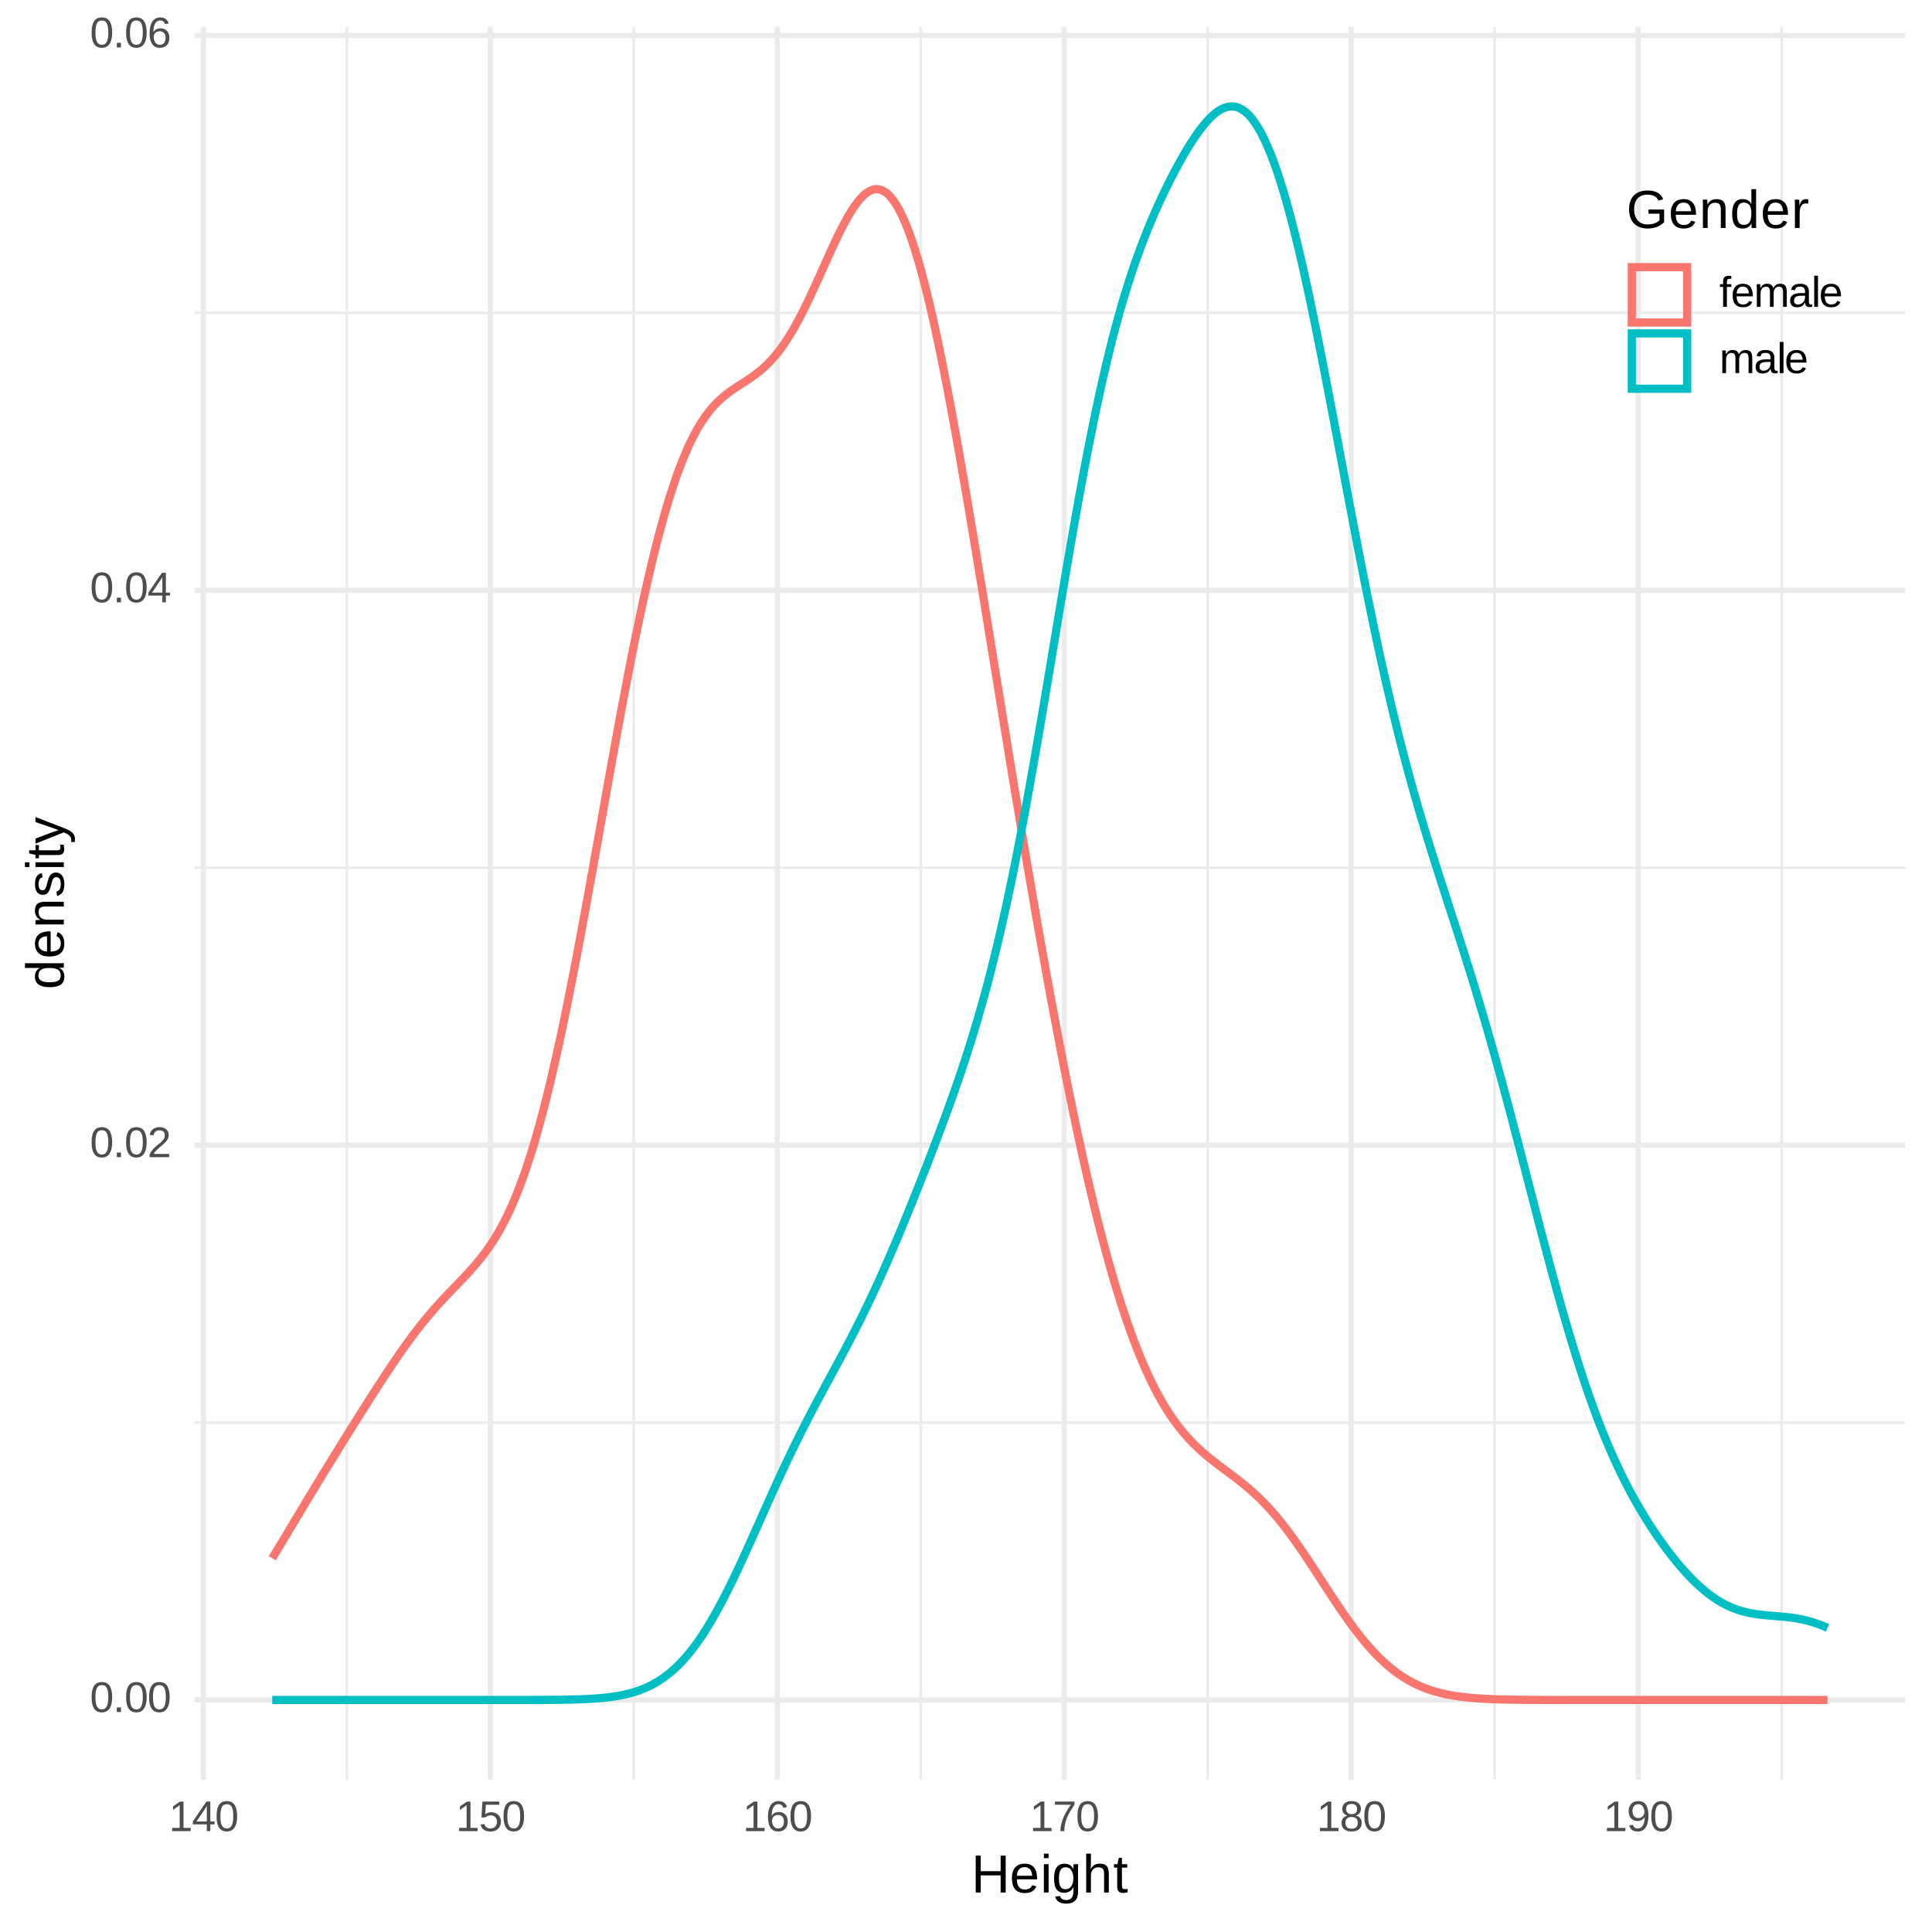 <?xml version="1.0" encoding="UTF-8"?>
<svg xmlns="http://www.w3.org/2000/svg" xmlns:xlink="http://www.w3.org/1999/xlink" width="504pt" height="504pt" viewBox="0 0 504 504" version="1.1">
<defs>
<g>
<symbol overflow="visible" id="glyph0-0">
<path style="stroke:none;" d="M 0.375 0 L 0.375 -7.469 L 3.344 -7.469 L 3.344 0 Z M 0.75 -0.375 L 2.969 -0.375 L 2.969 -7.094 L 0.75 -7.094 Z M 0.75 -0.375 "/>
</symbol>
<symbol overflow="visible" id="glyph0-1">
<path style="stroke:none;" d="M 5.797 -3.859 C 5.797 -3.117 5.723 -2.492 5.578 -1.984 C 5.441 -1.484 5.25 -1.078 5 -0.766 C 4.758 -0.453 4.473 -0.227 4.141 -0.094 C 3.816 0.039 3.473 0.109 3.109 0.109 C 2.723 0.109 2.367 0.039 2.047 -0.094 C 1.723 -0.227 1.441 -0.445 1.203 -0.75 C 0.961 -1.062 0.773 -1.469 0.641 -1.969 C 0.504 -2.477 0.438 -3.109 0.438 -3.859 C 0.438 -4.629 0.504 -5.27 0.641 -5.781 C 0.773 -6.289 0.961 -6.695 1.203 -7 C 1.441 -7.301 1.723 -7.516 2.047 -7.641 C 2.379 -7.766 2.742 -7.828 3.141 -7.828 C 3.504 -7.828 3.848 -7.766 4.172 -7.641 C 4.492 -7.516 4.773 -7.301 5.016 -7 C 5.254 -6.695 5.441 -6.289 5.578 -5.781 C 5.723 -5.27 5.797 -4.629 5.797 -3.859 Z M 4.797 -3.859 C 4.797 -4.473 4.758 -4.984 4.688 -5.391 C 4.613 -5.797 4.504 -6.117 4.359 -6.359 C 4.211 -6.598 4.035 -6.77 3.828 -6.875 C 3.629 -6.977 3.398 -7.031 3.141 -7.031 C 2.859 -7.031 2.609 -6.977 2.391 -6.875 C 2.18 -6.77 2.004 -6.594 1.859 -6.344 C 1.723 -6.102 1.617 -5.781 1.547 -5.375 C 1.473 -4.969 1.438 -4.461 1.438 -3.859 C 1.438 -3.266 1.473 -2.766 1.547 -2.359 C 1.617 -1.953 1.727 -1.625 1.875 -1.375 C 2.02 -1.133 2.195 -0.957 2.406 -0.844 C 2.613 -0.738 2.848 -0.688 3.109 -0.688 C 3.367 -0.688 3.602 -0.738 3.812 -0.844 C 4.02 -0.957 4.195 -1.133 4.344 -1.375 C 4.488 -1.625 4.598 -1.953 4.672 -2.359 C 4.754 -2.766 4.797 -3.266 4.797 -3.859 Z M 4.797 -3.859 "/>
</symbol>
<symbol overflow="visible" id="glyph0-2">
<path style="stroke:none;" d="M 1.016 0 L 1.016 -1.203 L 2.094 -1.203 L 2.094 0 Z M 1.016 0 "/>
</symbol>
<symbol overflow="visible" id="glyph0-3">
<path style="stroke:none;" d="M 0.562 0 L 0.562 -0.688 C 0.75 -1.113 0.973 -1.488 1.234 -1.812 C 1.504 -2.145 1.785 -2.441 2.078 -2.703 C 2.379 -2.973 2.676 -3.219 2.969 -3.438 C 3.258 -3.664 3.52 -3.895 3.75 -4.125 C 3.988 -4.352 4.176 -4.586 4.312 -4.828 C 4.457 -5.078 4.531 -5.359 4.531 -5.672 C 4.531 -5.891 4.5 -6.082 4.438 -6.25 C 4.375 -6.414 4.281 -6.555 4.156 -6.672 C 4.031 -6.785 3.879 -6.867 3.703 -6.922 C 3.535 -6.984 3.344 -7.016 3.125 -7.016 C 2.926 -7.016 2.738 -6.984 2.562 -6.922 C 2.395 -6.867 2.242 -6.785 2.109 -6.672 C 1.973 -6.566 1.863 -6.43 1.781 -6.266 C 1.695 -6.109 1.641 -5.926 1.609 -5.719 L 0.609 -5.797 C 0.641 -6.078 0.711 -6.336 0.828 -6.578 C 0.953 -6.828 1.117 -7.039 1.328 -7.219 C 1.547 -7.406 1.801 -7.551 2.094 -7.656 C 2.395 -7.77 2.738 -7.828 3.125 -7.828 C 3.508 -7.828 3.848 -7.781 4.141 -7.688 C 4.441 -7.594 4.695 -7.457 4.906 -7.281 C 5.113 -7.102 5.27 -6.879 5.375 -6.609 C 5.488 -6.348 5.547 -6.051 5.547 -5.719 C 5.547 -5.457 5.5 -5.207 5.406 -4.969 C 5.312 -4.738 5.188 -4.516 5.031 -4.297 C 4.875 -4.086 4.691 -3.883 4.484 -3.688 C 4.285 -3.488 4.07 -3.297 3.844 -3.109 C 3.625 -2.922 3.398 -2.734 3.172 -2.547 C 2.953 -2.367 2.742 -2.188 2.547 -2 C 2.348 -1.812 2.172 -1.625 2.016 -1.438 C 1.859 -1.25 1.734 -1.051 1.641 -0.844 L 5.672 -0.844 L 5.672 0 Z M 0.562 0 "/>
</symbol>
<symbol overflow="visible" id="glyph0-4">
<path style="stroke:none;" d="M 4.812 -1.75 L 4.812 0 L 3.891 0 L 3.891 -1.75 L 0.25 -1.75 L 0.25 -2.516 L 3.781 -7.703 L 4.812 -7.703 L 4.812 -2.516 L 5.906 -2.516 L 5.906 -1.75 Z M 3.891 -6.594 C 3.879 -6.57 3.859 -6.535 3.828 -6.484 C 3.805 -6.43 3.773 -6.375 3.734 -6.312 C 3.703 -6.25 3.664 -6.18 3.625 -6.109 C 3.582 -6.047 3.547 -5.992 3.516 -5.953 L 1.547 -3.031 C 1.523 -3.008 1.5 -2.973 1.469 -2.922 C 1.438 -2.867 1.398 -2.816 1.359 -2.766 C 1.328 -2.723 1.289 -2.676 1.25 -2.625 C 1.219 -2.582 1.191 -2.547 1.172 -2.516 L 3.891 -2.516 Z M 3.891 -6.594 "/>
</symbol>
<symbol overflow="visible" id="glyph0-5">
<path style="stroke:none;" d="M 5.734 -2.516 C 5.734 -2.129 5.68 -1.773 5.578 -1.453 C 5.473 -1.129 5.312 -0.852 5.094 -0.625 C 4.883 -0.395 4.625 -0.211 4.312 -0.078 C 4.008 0.047 3.656 0.109 3.25 0.109 C 2.801 0.109 2.406 0.023 2.062 -0.141 C 1.727 -0.316 1.453 -0.566 1.234 -0.891 C 1.016 -1.211 0.848 -1.609 0.734 -2.078 C 0.617 -2.547 0.562 -3.078 0.562 -3.672 C 0.562 -4.359 0.625 -4.961 0.75 -5.484 C 0.883 -6.004 1.066 -6.438 1.297 -6.781 C 1.535 -7.125 1.828 -7.383 2.172 -7.562 C 2.516 -7.738 2.898 -7.828 3.328 -7.828 C 3.586 -7.828 3.832 -7.797 4.062 -7.734 C 4.289 -7.68 4.5 -7.594 4.688 -7.469 C 4.875 -7.352 5.039 -7.191 5.188 -6.984 C 5.332 -6.785 5.445 -6.539 5.531 -6.25 L 4.578 -6.078 C 4.484 -6.41 4.32 -6.648 4.094 -6.797 C 3.875 -6.953 3.613 -7.031 3.312 -7.031 C 3.039 -7.031 2.797 -6.961 2.578 -6.828 C 2.359 -6.703 2.172 -6.508 2.016 -6.25 C 1.867 -6 1.754 -5.68 1.672 -5.297 C 1.586 -4.922 1.547 -4.477 1.547 -3.969 C 1.723 -4.301 1.973 -4.551 2.297 -4.719 C 2.629 -4.895 3.004 -4.984 3.422 -4.984 C 3.766 -4.984 4.078 -4.926 4.359 -4.812 C 4.648 -4.695 4.895 -4.531 5.094 -4.312 C 5.301 -4.102 5.457 -3.848 5.562 -3.547 C 5.676 -3.242 5.734 -2.898 5.734 -2.516 Z M 4.734 -2.484 C 4.734 -2.742 4.703 -2.977 4.641 -3.188 C 4.578 -3.406 4.477 -3.594 4.344 -3.75 C 4.207 -3.906 4.039 -4.02 3.844 -4.094 C 3.656 -4.176 3.438 -4.219 3.188 -4.219 C 3.008 -4.219 2.828 -4.191 2.641 -4.141 C 2.461 -4.086 2.297 -4 2.141 -3.875 C 1.992 -3.758 1.875 -3.602 1.781 -3.406 C 1.688 -3.219 1.641 -2.988 1.641 -2.719 C 1.641 -2.426 1.676 -2.156 1.75 -1.906 C 1.82 -1.664 1.926 -1.453 2.062 -1.266 C 2.207 -1.086 2.375 -0.945 2.562 -0.844 C 2.758 -0.738 2.977 -0.688 3.219 -0.688 C 3.457 -0.688 3.672 -0.727 3.859 -0.812 C 4.047 -0.895 4.203 -1.008 4.328 -1.156 C 4.461 -1.312 4.562 -1.5 4.625 -1.719 C 4.695 -1.945 4.734 -2.203 4.734 -2.484 Z M 4.734 -2.484 "/>
</symbol>
<symbol overflow="visible" id="glyph0-6">
<path style="stroke:none;" d="M 0.859 0 L 0.859 -0.844 L 2.812 -0.844 L 2.812 -6.766 L 1.078 -5.531 L 1.078 -6.453 L 2.906 -7.703 L 3.812 -7.703 L 3.812 -0.844 L 5.688 -0.844 L 5.688 0 Z M 0.859 0 "/>
</symbol>
<symbol overflow="visible" id="glyph0-7">
<path style="stroke:none;" d="M 5.766 -2.516 C 5.766 -2.129 5.703 -1.773 5.578 -1.453 C 5.461 -1.129 5.289 -0.852 5.062 -0.625 C 4.832 -0.395 4.547 -0.211 4.203 -0.078 C 3.867 0.047 3.477 0.109 3.031 0.109 C 2.625 0.109 2.27 0.062 1.969 -0.031 C 1.664 -0.125 1.41 -0.254 1.203 -0.422 C 0.992 -0.586 0.828 -0.781 0.703 -1 C 0.586 -1.227 0.504 -1.469 0.453 -1.719 L 1.438 -1.844 C 1.477 -1.695 1.535 -1.551 1.609 -1.406 C 1.68 -1.27 1.781 -1.148 1.906 -1.047 C 2.031 -0.941 2.188 -0.852 2.375 -0.781 C 2.562 -0.719 2.785 -0.688 3.047 -0.688 C 3.305 -0.688 3.535 -0.727 3.734 -0.812 C 3.941 -0.895 4.117 -1.008 4.266 -1.156 C 4.422 -1.312 4.535 -1.5 4.609 -1.719 C 4.691 -1.945 4.734 -2.203 4.734 -2.484 C 4.734 -2.723 4.691 -2.941 4.609 -3.141 C 4.535 -3.336 4.426 -3.508 4.281 -3.656 C 4.145 -3.801 3.973 -3.91 3.766 -3.984 C 3.566 -4.066 3.332 -4.109 3.062 -4.109 C 2.906 -4.109 2.754 -4.094 2.609 -4.062 C 2.473 -4.039 2.344 -4.004 2.219 -3.953 C 2.102 -3.898 2 -3.836 1.906 -3.766 C 1.812 -3.703 1.723 -3.633 1.641 -3.562 L 0.672 -3.562 L 0.938 -7.703 L 5.312 -7.703 L 5.312 -6.875 L 1.828 -6.875 L 1.672 -4.422 C 1.848 -4.555 2.066 -4.672 2.328 -4.766 C 2.598 -4.867 2.91 -4.922 3.266 -4.922 C 3.648 -4.922 3.992 -4.859 4.297 -4.734 C 4.609 -4.617 4.867 -4.453 5.078 -4.234 C 5.297 -4.023 5.461 -3.773 5.578 -3.484 C 5.703 -3.191 5.766 -2.867 5.766 -2.516 Z M 5.766 -2.516 "/>
</symbol>
<symbol overflow="visible" id="glyph0-8">
<path style="stroke:none;" d="M 5.672 -6.906 C 5.285 -6.312 4.926 -5.742 4.594 -5.203 C 4.27 -4.66 3.988 -4.113 3.75 -3.562 C 3.52 -3.008 3.344 -2.441 3.219 -1.859 C 3.094 -1.273 3.031 -0.656 3.031 0 L 2 0 C 2 -0.613 2.07 -1.219 2.219 -1.812 C 2.363 -2.406 2.555 -2.988 2.797 -3.562 C 3.047 -4.133 3.332 -4.691 3.656 -5.234 C 3.988 -5.785 4.344 -6.332 4.719 -6.875 L 0.578 -6.875 L 0.578 -7.703 L 5.672 -7.703 Z M 5.672 -6.906 "/>
</symbol>
<symbol overflow="visible" id="glyph0-9">
<path style="stroke:none;" d="M 5.75 -2.156 C 5.75 -1.82 5.695 -1.516 5.594 -1.234 C 5.488 -0.961 5.328 -0.727 5.109 -0.531 C 4.898 -0.332 4.629 -0.176 4.297 -0.062 C 3.961 0.051 3.57 0.109 3.125 0.109 C 2.664 0.109 2.27 0.051 1.938 -0.062 C 1.613 -0.176 1.344 -0.332 1.125 -0.531 C 0.906 -0.727 0.742 -0.961 0.641 -1.234 C 0.535 -1.516 0.484 -1.816 0.484 -2.141 C 0.484 -2.422 0.523 -2.672 0.609 -2.891 C 0.703 -3.109 0.816 -3.297 0.953 -3.453 C 1.098 -3.609 1.266 -3.734 1.453 -3.828 C 1.641 -3.93 1.832 -4 2.031 -4.031 L 2.031 -4.047 C 1.812 -4.098 1.613 -4.18 1.438 -4.297 C 1.27 -4.41 1.129 -4.547 1.016 -4.703 C 0.898 -4.859 0.812 -5.035 0.75 -5.234 C 0.695 -5.43 0.672 -5.633 0.672 -5.844 C 0.672 -6.113 0.723 -6.367 0.828 -6.609 C 0.93 -6.848 1.082 -7.055 1.281 -7.234 C 1.488 -7.422 1.742 -7.566 2.047 -7.672 C 2.348 -7.773 2.695 -7.828 3.094 -7.828 C 3.508 -7.828 3.875 -7.77 4.188 -7.656 C 4.5 -7.551 4.754 -7.41 4.953 -7.234 C 5.148 -7.055 5.297 -6.844 5.391 -6.594 C 5.492 -6.352 5.547 -6.102 5.547 -5.844 C 5.547 -5.625 5.516 -5.414 5.453 -5.219 C 5.398 -5.031 5.316 -4.859 5.203 -4.703 C 5.086 -4.547 4.941 -4.41 4.766 -4.297 C 4.598 -4.18 4.406 -4.102 4.188 -4.062 L 4.188 -4.047 C 4.406 -4.004 4.609 -3.938 4.797 -3.844 C 4.992 -3.75 5.16 -3.617 5.297 -3.453 C 5.43 -3.297 5.539 -3.109 5.625 -2.891 C 5.707 -2.672 5.75 -2.426 5.75 -2.156 Z M 4.531 -5.781 C 4.531 -5.977 4.504 -6.156 4.453 -6.312 C 4.398 -6.469 4.316 -6.602 4.203 -6.719 C 4.098 -6.832 3.953 -6.922 3.766 -6.984 C 3.586 -7.055 3.363 -7.094 3.094 -7.094 C 2.832 -7.094 2.613 -7.055 2.438 -6.984 C 2.258 -6.922 2.113 -6.832 2 -6.719 C 1.883 -6.602 1.801 -6.469 1.75 -6.312 C 1.695 -6.156 1.672 -5.977 1.672 -5.781 C 1.672 -5.625 1.691 -5.469 1.734 -5.312 C 1.773 -5.156 1.848 -5.008 1.953 -4.875 C 2.055 -4.738 2.203 -4.629 2.391 -4.547 C 2.578 -4.461 2.816 -4.422 3.109 -4.422 C 3.422 -4.422 3.672 -4.461 3.859 -4.547 C 4.047 -4.629 4.188 -4.738 4.281 -4.875 C 4.383 -5.008 4.453 -5.156 4.484 -5.312 C 4.516 -5.469 4.531 -5.625 4.531 -5.781 Z M 4.719 -2.25 C 4.719 -2.426 4.691 -2.602 4.641 -2.781 C 4.586 -2.957 4.5 -3.109 4.375 -3.234 C 4.258 -3.367 4.094 -3.477 3.875 -3.562 C 3.664 -3.645 3.406 -3.688 3.094 -3.688 C 2.801 -3.688 2.555 -3.645 2.359 -3.562 C 2.16 -3.477 1.992 -3.367 1.859 -3.234 C 1.734 -3.098 1.641 -2.941 1.578 -2.766 C 1.523 -2.586 1.5 -2.406 1.5 -2.219 C 1.5 -1.977 1.523 -1.758 1.578 -1.562 C 1.641 -1.375 1.734 -1.207 1.859 -1.062 C 1.992 -0.926 2.164 -0.816 2.375 -0.734 C 2.582 -0.66 2.832 -0.625 3.125 -0.625 C 3.426 -0.625 3.676 -0.66 3.875 -0.734 C 4.082 -0.816 4.25 -0.926 4.375 -1.062 C 4.5 -1.207 4.586 -1.379 4.641 -1.578 C 4.691 -1.773 4.719 -2 4.719 -2.25 Z M 4.719 -2.25 "/>
</symbol>
<symbol overflow="visible" id="glyph0-10">
<path style="stroke:none;" d="M 5.703 -4.016 C 5.703 -3.328 5.633 -2.723 5.5 -2.203 C 5.375 -1.691 5.191 -1.266 4.953 -0.922 C 4.711 -0.578 4.422 -0.316 4.078 -0.141 C 3.734 0.023 3.344 0.109 2.906 0.109 C 2.613 0.109 2.348 0.078 2.109 0.016 C 1.867 -0.047 1.656 -0.141 1.469 -0.266 C 1.289 -0.391 1.133 -0.551 1 -0.75 C 0.863 -0.957 0.758 -1.207 0.688 -1.5 L 1.625 -1.641 C 1.727 -1.316 1.883 -1.078 2.094 -0.922 C 2.312 -0.766 2.586 -0.688 2.922 -0.688 C 3.191 -0.688 3.438 -0.75 3.656 -0.875 C 3.875 -1 4.062 -1.188 4.219 -1.438 C 4.375 -1.688 4.492 -2 4.578 -2.375 C 4.672 -2.758 4.719 -3.207 4.719 -3.719 C 4.645 -3.551 4.539 -3.398 4.406 -3.266 C 4.281 -3.129 4.129 -3.016 3.953 -2.922 C 3.785 -2.828 3.602 -2.754 3.406 -2.703 C 3.207 -2.648 3.008 -2.625 2.812 -2.625 C 2.457 -2.625 2.141 -2.688 1.859 -2.812 C 1.578 -2.945 1.336 -3.125 1.141 -3.344 C 0.941 -3.57 0.789 -3.844 0.688 -4.156 C 0.582 -4.477 0.531 -4.836 0.531 -5.234 C 0.531 -5.629 0.586 -5.984 0.703 -6.297 C 0.816 -6.617 0.984 -6.895 1.203 -7.125 C 1.422 -7.352 1.688 -7.523 2 -7.641 C 2.32 -7.766 2.688 -7.828 3.094 -7.828 C 3.945 -7.828 4.594 -7.508 5.031 -6.875 C 5.477 -6.238 5.703 -5.285 5.703 -4.016 Z M 4.625 -4.969 C 4.625 -5.25 4.586 -5.516 4.516 -5.766 C 4.453 -6.016 4.352 -6.234 4.219 -6.422 C 4.094 -6.609 3.93 -6.754 3.734 -6.859 C 3.535 -6.973 3.312 -7.031 3.062 -7.031 C 2.82 -7.031 2.609 -6.984 2.422 -6.891 C 2.234 -6.805 2.07 -6.688 1.938 -6.531 C 1.801 -6.383 1.695 -6.195 1.625 -5.969 C 1.562 -5.75 1.531 -5.504 1.531 -5.234 C 1.531 -4.973 1.562 -4.727 1.625 -4.5 C 1.688 -4.281 1.781 -4.086 1.906 -3.922 C 2.031 -3.766 2.188 -3.641 2.375 -3.547 C 2.57 -3.453 2.797 -3.406 3.047 -3.406 C 3.234 -3.406 3.422 -3.438 3.609 -3.5 C 3.797 -3.562 3.961 -3.656 4.109 -3.781 C 4.266 -3.914 4.391 -4.078 4.484 -4.266 C 4.578 -4.461 4.625 -4.695 4.625 -4.969 Z M 4.625 -4.969 "/>
</symbol>
<symbol overflow="visible" id="glyph0-11">
<path style="stroke:none;" d="M 1.969 -5.203 L 1.969 0 L 0.984 0 L 0.984 -5.203 L 0.156 -5.203 L 0.156 -5.922 L 0.984 -5.922 L 0.984 -6.594 C 0.984 -6.801 1.004 -7 1.047 -7.188 C 1.086 -7.375 1.16 -7.535 1.266 -7.672 C 1.379 -7.805 1.523 -7.91 1.703 -7.984 C 1.891 -8.066 2.133 -8.109 2.438 -8.109 C 2.551 -8.109 2.672 -8.102 2.797 -8.094 C 2.922 -8.082 3.031 -8.066 3.125 -8.047 L 3.125 -7.297 C 3.062 -7.305 2.988 -7.312 2.906 -7.312 C 2.832 -7.32 2.758 -7.328 2.688 -7.328 C 2.539 -7.328 2.422 -7.305 2.328 -7.266 C 2.234 -7.234 2.16 -7.176 2.109 -7.094 C 2.055 -7.02 2.02 -6.926 2 -6.812 C 1.977 -6.707 1.969 -6.586 1.969 -6.453 L 1.969 -5.922 L 3.125 -5.922 L 3.125 -5.203 Z M 1.969 -5.203 "/>
</symbol>
<symbol overflow="visible" id="glyph0-12">
<path style="stroke:none;" d="M 1.516 -2.75 C 1.516 -2.438 1.547 -2.148 1.609 -1.891 C 1.672 -1.629 1.766 -1.406 1.891 -1.219 C 2.023 -1.031 2.195 -0.883 2.406 -0.781 C 2.613 -0.676 2.863 -0.625 3.156 -0.625 C 3.582 -0.625 3.926 -0.707 4.188 -0.875 C 4.445 -1.051 4.617 -1.27 4.703 -1.531 L 5.578 -1.297 C 5.516 -1.129 5.426 -0.961 5.312 -0.797 C 5.195 -0.629 5.047 -0.477 4.859 -0.344 C 4.68 -0.207 4.453 -0.098 4.172 -0.016 C 3.891 0.066 3.551 0.109 3.156 0.109 C 2.281 0.109 1.613 -0.148 1.156 -0.672 C 0.695 -1.191 0.469 -1.969 0.469 -3 C 0.469 -3.551 0.535 -4.02 0.672 -4.406 C 0.816 -4.789 1.008 -5.102 1.25 -5.344 C 1.488 -5.582 1.77 -5.754 2.094 -5.859 C 2.414 -5.973 2.758 -6.031 3.125 -6.031 C 3.625 -6.031 4.039 -5.945 4.375 -5.781 C 4.707 -5.625 4.973 -5.406 5.172 -5.125 C 5.367 -4.844 5.508 -4.508 5.594 -4.125 C 5.688 -3.738 5.734 -3.328 5.734 -2.891 L 5.734 -2.75 Z M 4.719 -3.5 C 4.664 -4.125 4.504 -4.578 4.234 -4.859 C 3.973 -5.148 3.598 -5.297 3.109 -5.297 C 2.941 -5.297 2.766 -5.27 2.578 -5.219 C 2.398 -5.164 2.234 -5.07 2.078 -4.938 C 1.93 -4.801 1.805 -4.617 1.703 -4.391 C 1.598 -4.16 1.535 -3.863 1.516 -3.5 Z M 4.719 -3.5 "/>
</symbol>
<symbol overflow="visible" id="glyph0-13">
<path style="stroke:none;" d="M 4.203 0 L 4.203 -3.75 C 4.203 -4.039 4.18 -4.281 4.141 -4.469 C 4.109 -4.664 4.047 -4.82 3.953 -4.938 C 3.867 -5.062 3.758 -5.145 3.625 -5.188 C 3.488 -5.238 3.32 -5.266 3.125 -5.266 C 2.914 -5.266 2.723 -5.223 2.547 -5.141 C 2.379 -5.055 2.238 -4.938 2.125 -4.781 C 2.008 -4.633 1.914 -4.445 1.844 -4.219 C 1.781 -3.988 1.75 -3.727 1.75 -3.438 L 1.75 0 L 0.781 0 L 0.781 -4.656 C 0.781 -4.781 0.773 -4.91 0.766 -5.047 C 0.766 -5.18 0.766 -5.312 0.766 -5.438 C 0.766 -5.562 0.758 -5.664 0.75 -5.75 C 0.75 -5.832 0.75 -5.891 0.75 -5.922 L 1.672 -5.922 C 1.672 -5.898 1.672 -5.848 1.672 -5.766 C 1.68 -5.691 1.688 -5.602 1.688 -5.5 C 1.695 -5.395 1.703 -5.285 1.703 -5.172 C 1.711 -5.066 1.719 -4.977 1.719 -4.906 L 1.734 -4.906 C 1.816 -5.07 1.91 -5.223 2.016 -5.359 C 2.117 -5.504 2.238 -5.625 2.375 -5.719 C 2.508 -5.82 2.664 -5.898 2.844 -5.953 C 3.02 -6.004 3.227 -6.031 3.469 -6.031 C 3.914 -6.031 4.27 -5.938 4.531 -5.75 C 4.789 -5.57 4.973 -5.289 5.078 -4.906 L 5.094 -4.906 C 5.176 -5.07 5.27 -5.223 5.375 -5.359 C 5.488 -5.504 5.617 -5.625 5.766 -5.719 C 5.91 -5.82 6.07 -5.898 6.25 -5.953 C 6.438 -6.004 6.645 -6.031 6.875 -6.031 C 7.176 -6.031 7.438 -5.988 7.656 -5.906 C 7.875 -5.82 8.051 -5.695 8.188 -5.531 C 8.32 -5.363 8.422 -5.145 8.484 -4.875 C 8.555 -4.613 8.594 -4.301 8.594 -3.938 L 8.594 0 L 7.625 0 L 7.625 -3.75 C 7.625 -4.039 7.602 -4.281 7.562 -4.469 C 7.531 -4.664 7.469 -4.82 7.375 -4.938 C 7.289 -5.062 7.18 -5.145 7.047 -5.188 C 6.91 -5.238 6.738 -5.266 6.531 -5.266 C 6.32 -5.266 6.133 -5.223 5.969 -5.141 C 5.801 -5.066 5.656 -4.953 5.531 -4.797 C 5.414 -4.648 5.328 -4.461 5.266 -4.234 C 5.203 -4.004 5.172 -3.738 5.172 -3.438 L 5.172 0 Z M 4.203 0 "/>
</symbol>
<symbol overflow="visible" id="glyph0-14">
<path style="stroke:none;" d="M 2.266 0.109 C 1.672 0.109 1.223 -0.047 0.922 -0.359 C 0.617 -0.672 0.469 -1.102 0.469 -1.656 C 0.469 -2.039 0.539 -2.359 0.688 -2.609 C 0.844 -2.859 1.039 -3.051 1.281 -3.188 C 1.52 -3.332 1.789 -3.43 2.094 -3.484 C 2.395 -3.547 2.707 -3.582 3.031 -3.594 L 4.359 -3.609 L 4.359 -3.938 C 4.359 -4.176 4.332 -4.379 4.281 -4.547 C 4.227 -4.723 4.148 -4.863 4.047 -4.969 C 3.941 -5.07 3.805 -5.148 3.641 -5.203 C 3.484 -5.254 3.301 -5.281 3.094 -5.281 C 2.906 -5.281 2.734 -5.266 2.578 -5.234 C 2.422 -5.211 2.285 -5.164 2.172 -5.094 C 2.055 -5.02 1.961 -4.922 1.891 -4.797 C 1.828 -4.672 1.785 -4.52 1.766 -4.344 L 0.734 -4.438 C 0.773 -4.664 0.844 -4.875 0.938 -5.062 C 1.039 -5.258 1.188 -5.43 1.375 -5.578 C 1.562 -5.723 1.797 -5.832 2.078 -5.906 C 2.367 -5.988 2.711 -6.031 3.109 -6.031 C 3.859 -6.031 4.422 -5.859 4.797 -5.516 C 5.172 -5.172 5.359 -4.676 5.359 -4.031 L 5.359 -1.484 C 5.359 -1.191 5.395 -0.973 5.469 -0.828 C 5.539 -0.68 5.688 -0.609 5.906 -0.609 C 5.957 -0.609 6.008 -0.609 6.062 -0.609 C 6.125 -0.617 6.18 -0.629 6.234 -0.641 L 6.234 -0.031 C 6.109 0 5.984 0.02 5.859 0.031 C 5.734 0.051 5.602 0.062 5.469 0.062 C 5.281 0.062 5.117 0.035 4.984 -0.016 C 4.859 -0.066 4.754 -0.141 4.672 -0.234 C 4.586 -0.336 4.52 -0.461 4.469 -0.609 C 4.426 -0.766 4.398 -0.938 4.391 -1.125 L 4.359 -1.125 C 4.254 -0.938 4.141 -0.766 4.016 -0.609 C 3.891 -0.461 3.742 -0.332 3.578 -0.219 C 3.41 -0.113 3.219 -0.035 3 0.016 C 2.789 0.078 2.547 0.109 2.266 0.109 Z M 2.484 -0.625 C 2.797 -0.625 3.07 -0.68 3.312 -0.797 C 3.551 -0.91 3.742 -1.055 3.891 -1.234 C 4.047 -1.422 4.16 -1.617 4.234 -1.828 C 4.316 -2.035 4.359 -2.238 4.359 -2.438 L 4.359 -2.922 L 3.281 -2.906 C 3.039 -2.895 2.812 -2.875 2.594 -2.844 C 2.375 -2.812 2.18 -2.75 2.016 -2.656 C 1.859 -2.57 1.727 -2.445 1.625 -2.281 C 1.531 -2.113 1.484 -1.898 1.484 -1.641 C 1.484 -1.316 1.566 -1.066 1.734 -0.891 C 1.91 -0.711 2.16 -0.625 2.484 -0.625 Z M 2.484 -0.625 "/>
</symbol>
<symbol overflow="visible" id="glyph0-15">
<path style="stroke:none;" d="M 0.75 0 L 0.75 -8.125 L 1.734 -8.125 L 1.734 0 Z M 0.75 0 "/>
</symbol>
<symbol overflow="visible" id="glyph1-0">
<path style="stroke:none;" d="M 0.469 0 L 0.469 -9.328 L 4.188 -9.328 L 4.188 0 Z M 0.938 -0.469 L 3.719 -0.469 L 3.719 -8.859 L 0.938 -8.859 Z M 0.938 -0.469 "/>
</symbol>
<symbol overflow="visible" id="glyph1-1">
<path style="stroke:none;" d="M 7.656 0 L 7.656 -4.469 L 2.453 -4.469 L 2.453 0 L 1.156 0 L 1.156 -9.625 L 2.453 -9.625 L 2.453 -5.562 L 7.656 -5.562 L 7.656 -9.625 L 8.969 -9.625 L 8.969 0 Z M 7.656 0 "/>
</symbol>
<symbol overflow="visible" id="glyph1-2">
<path style="stroke:none;" d="M 1.891 -3.438 C 1.891 -3.051 1.926 -2.691 2 -2.359 C 2.082 -2.035 2.207 -1.754 2.375 -1.516 C 2.539 -1.285 2.754 -1.102 3.016 -0.969 C 3.273 -0.844 3.586 -0.781 3.953 -0.781 C 4.484 -0.781 4.91 -0.883 5.234 -1.094 C 5.555 -1.312 5.773 -1.586 5.891 -1.922 L 6.969 -1.609 C 6.883 -1.41 6.773 -1.207 6.641 -1 C 6.504 -0.789 6.316 -0.602 6.078 -0.438 C 5.848 -0.27 5.555 -0.129 5.203 -0.016 C 4.859 0.086 4.441 0.141 3.953 0.141 C 2.859 0.141 2.023 -0.18 1.453 -0.828 C 0.879 -1.484 0.594 -2.457 0.594 -3.75 C 0.594 -4.438 0.676 -5.02 0.844 -5.5 C 1.02 -5.988 1.258 -6.379 1.562 -6.672 C 1.863 -6.973 2.211 -7.191 2.609 -7.328 C 3.016 -7.461 3.445 -7.531 3.906 -7.531 C 4.52 -7.531 5.035 -7.43 5.453 -7.234 C 5.867 -7.035 6.203 -6.758 6.453 -6.406 C 6.711 -6.051 6.895 -5.633 7 -5.156 C 7.113 -4.676 7.172 -4.16 7.172 -3.609 L 7.172 -3.438 Z M 5.891 -4.375 C 5.828 -5.156 5.629 -5.723 5.297 -6.078 C 4.973 -6.441 4.504 -6.625 3.891 -6.625 C 3.68 -6.625 3.461 -6.586 3.234 -6.516 C 3.016 -6.453 2.805 -6.336 2.609 -6.172 C 2.422 -6.004 2.258 -5.773 2.125 -5.484 C 1.988 -5.191 1.914 -4.82 1.906 -4.375 Z M 5.891 -4.375 "/>
</symbol>
<symbol overflow="visible" id="glyph1-3">
<path style="stroke:none;" d="M 0.938 -8.969 L 0.938 -10.141 L 2.172 -10.141 L 2.172 -8.969 Z M 0.938 0 L 0.938 -7.391 L 2.172 -7.391 L 2.172 0 Z M 0.938 0 "/>
</symbol>
<symbol overflow="visible" id="glyph1-4">
<path style="stroke:none;" d="M 3.75 2.906 C 3.32 2.906 2.941 2.859 2.609 2.766 C 2.285 2.68 2.004 2.555 1.766 2.391 C 1.535 2.234 1.348 2.039 1.203 1.812 C 1.055 1.594 0.953 1.348 0.891 1.078 L 2.141 0.906 C 2.211 1.25 2.391 1.508 2.672 1.688 C 2.953 1.875 3.32 1.969 3.781 1.969 C 4.062 1.969 4.312 1.926 4.531 1.844 C 4.758 1.77 4.953 1.645 5.109 1.469 C 5.273 1.301 5.398 1.082 5.484 0.812 C 5.578 0.539 5.625 0.207 5.625 -0.188 L 5.625 -1.375 L 5.609 -1.375 C 5.516 -1.188 5.398 -1.004 5.266 -0.828 C 5.129 -0.66 4.961 -0.508 4.766 -0.375 C 4.578 -0.25 4.352 -0.145 4.094 -0.062 C 3.844 0.02 3.555 0.062 3.234 0.062 C 2.754 0.062 2.348 -0.016 2.016 -0.172 C 1.68 -0.336 1.406 -0.578 1.188 -0.891 C 0.977 -1.203 0.828 -1.594 0.734 -2.062 C 0.641 -2.531 0.594 -3.07 0.594 -3.688 C 0.594 -4.281 0.641 -4.812 0.734 -5.281 C 0.828 -5.758 0.984 -6.16 1.203 -6.484 C 1.43 -6.816 1.723 -7.07 2.078 -7.25 C 2.43 -7.426 2.859 -7.516 3.359 -7.516 C 3.891 -7.516 4.348 -7.395 4.734 -7.156 C 5.117 -6.914 5.414 -6.57 5.625 -6.125 L 5.641 -6.125 C 5.641 -6.238 5.641 -6.367 5.641 -6.516 C 5.648 -6.66 5.656 -6.797 5.656 -6.922 C 5.664 -7.047 5.676 -7.148 5.688 -7.234 C 5.695 -7.328 5.707 -7.379 5.719 -7.391 L 6.891 -7.391 C 6.879 -7.348 6.867 -7.281 6.859 -7.188 C 6.859 -7.094 6.852 -6.973 6.844 -6.828 C 6.844 -6.691 6.844 -6.539 6.844 -6.375 C 6.844 -6.207 6.844 -6.035 6.844 -5.859 L 6.844 -0.219 C 6.844 0.82 6.586 1.602 6.078 2.125 C 5.566 2.645 4.789 2.906 3.75 2.906 Z M 5.625 -3.703 C 5.625 -4.211 5.566 -4.648 5.453 -5.016 C 5.336 -5.391 5.188 -5.691 5 -5.922 C 4.82 -6.148 4.613 -6.316 4.375 -6.422 C 4.145 -6.535 3.91 -6.594 3.672 -6.594 C 3.348 -6.594 3.07 -6.535 2.844 -6.422 C 2.625 -6.316 2.441 -6.145 2.297 -5.906 C 2.148 -5.676 2.039 -5.379 1.969 -5.016 C 1.895 -4.648 1.859 -4.211 1.859 -3.703 C 1.859 -3.172 1.895 -2.723 1.969 -2.359 C 2.039 -1.992 2.148 -1.695 2.297 -1.469 C 2.441 -1.25 2.625 -1.094 2.844 -1 C 3.062 -0.906 3.328 -0.859 3.641 -0.859 C 3.891 -0.859 4.129 -0.91 4.359 -1.016 C 4.598 -1.117 4.812 -1.285 5 -1.516 C 5.188 -1.742 5.336 -2.035 5.453 -2.391 C 5.566 -2.754 5.625 -3.191 5.625 -3.703 Z M 5.625 -3.703 "/>
</symbol>
<symbol overflow="visible" id="glyph1-5">
<path style="stroke:none;" d="M 2.172 -6.125 C 2.305 -6.383 2.453 -6.598 2.609 -6.766 C 2.766 -6.941 2.938 -7.086 3.125 -7.203 C 3.32 -7.316 3.535 -7.398 3.766 -7.453 C 3.992 -7.504 4.25 -7.531 4.531 -7.531 C 5.008 -7.531 5.398 -7.469 5.703 -7.344 C 6.004 -7.219 6.238 -7.035 6.406 -6.797 C 6.582 -6.566 6.703 -6.289 6.766 -5.969 C 6.836 -5.656 6.875 -5.305 6.875 -4.922 L 6.875 0 L 5.641 0 L 5.641 -4.688 C 5.641 -5 5.617 -5.273 5.578 -5.516 C 5.547 -5.754 5.473 -5.953 5.359 -6.109 C 5.254 -6.266 5.098 -6.379 4.891 -6.453 C 4.691 -6.535 4.43 -6.578 4.109 -6.578 C 3.816 -6.578 3.551 -6.523 3.312 -6.422 C 3.082 -6.316 2.883 -6.164 2.719 -5.969 C 2.551 -5.781 2.422 -5.551 2.328 -5.281 C 2.242 -5.008 2.203 -4.703 2.203 -4.359 L 2.203 0 L 0.969 0 L 0.969 -10.141 L 2.203 -10.141 L 2.203 -7.5 C 2.203 -7.352 2.195 -7.203 2.188 -7.047 C 2.188 -6.898 2.18 -6.766 2.172 -6.641 C 2.172 -6.516 2.164 -6.406 2.156 -6.312 C 2.156 -6.227 2.148 -6.164 2.141 -6.125 Z M 2.172 -6.125 "/>
</symbol>
<symbol overflow="visible" id="glyph1-6">
<path style="stroke:none;" d="M 3.781 -0.062 C 3.594 -0.008 3.398 0.031 3.203 0.062 C 3.016 0.094 2.797 0.109 2.547 0.109 C 1.555 0.109 1.062 -0.445 1.062 -1.562 L 1.062 -6.5 L 0.219 -6.5 L 0.219 -7.391 L 1.109 -7.391 L 1.484 -9.047 L 2.297 -9.047 L 2.297 -7.391 L 3.672 -7.391 L 3.672 -6.5 L 2.297 -6.5 L 2.297 -1.828 C 2.297 -1.473 2.352 -1.223 2.469 -1.078 C 2.582 -0.941 2.785 -0.875 3.078 -0.875 C 3.191 -0.875 3.305 -0.879 3.422 -0.891 C 3.535 -0.91 3.656 -0.938 3.781 -0.969 Z M 3.781 -0.062 "/>
</symbol>
<symbol overflow="visible" id="glyph1-7">
<path style="stroke:none;" d="M 0.703 -4.859 C 0.703 -5.609 0.801 -6.285 1 -6.891 C 1.207 -7.504 1.508 -8.02 1.906 -8.438 C 2.312 -8.863 2.812 -9.191 3.406 -9.422 C 4.008 -9.66 4.707 -9.781 5.5 -9.781 C 6.094 -9.781 6.609 -9.727 7.047 -9.625 C 7.492 -9.52 7.879 -9.367 8.203 -9.172 C 8.535 -8.973 8.816 -8.734 9.047 -8.453 C 9.273 -8.172 9.469 -7.852 9.625 -7.5 L 8.391 -7.141 C 8.266 -7.379 8.117 -7.594 7.953 -7.781 C 7.797 -7.977 7.598 -8.145 7.359 -8.281 C 7.117 -8.414 6.844 -8.52 6.531 -8.594 C 6.219 -8.664 5.863 -8.703 5.469 -8.703 C 4.883 -8.703 4.375 -8.609 3.938 -8.422 C 3.508 -8.242 3.156 -7.988 2.875 -7.656 C 2.594 -7.32 2.379 -6.914 2.234 -6.438 C 2.098 -5.969 2.031 -5.441 2.031 -4.859 C 2.031 -4.285 2.102 -3.754 2.25 -3.266 C 2.406 -2.785 2.629 -2.367 2.922 -2.016 C 3.223 -1.672 3.594 -1.398 4.031 -1.203 C 4.469 -1.016 4.977 -0.922 5.562 -0.922 C 5.938 -0.922 6.281 -0.953 6.594 -1.016 C 6.914 -1.078 7.207 -1.16 7.469 -1.266 C 7.727 -1.367 7.953 -1.484 8.141 -1.609 C 8.336 -1.734 8.504 -1.859 8.641 -1.984 L 8.641 -3.719 L 5.766 -3.719 L 5.766 -4.812 L 9.844 -4.812 L 9.844 -1.5 C 9.625 -1.281 9.367 -1.07 9.078 -0.875 C 8.797 -0.676 8.473 -0.5 8.109 -0.344 C 7.754 -0.195 7.363 -0.082 6.938 0 C 6.508 0.094 6.051 0.141 5.562 0.141 C 4.75 0.141 4.035 0.016 3.422 -0.234 C 2.816 -0.484 2.312 -0.828 1.906 -1.266 C 1.508 -1.711 1.207 -2.242 1 -2.859 C 0.801 -3.473 0.703 -4.141 0.703 -4.859 Z M 0.703 -4.859 "/>
</symbol>
<symbol overflow="visible" id="glyph1-8">
<path style="stroke:none;" d="M 5.641 0 L 5.641 -4.688 C 5.641 -5.051 5.613 -5.352 5.562 -5.594 C 5.508 -5.832 5.422 -6.023 5.297 -6.172 C 5.18 -6.328 5.023 -6.43 4.828 -6.484 C 4.641 -6.547 4.398 -6.578 4.109 -6.578 C 3.816 -6.578 3.551 -6.523 3.312 -6.422 C 3.082 -6.328 2.883 -6.18 2.719 -5.984 C 2.551 -5.785 2.422 -5.547 2.328 -5.266 C 2.242 -4.984 2.203 -4.656 2.203 -4.281 L 2.203 0 L 0.969 0 L 0.969 -5.812 C 0.969 -5.969 0.969 -6.129 0.969 -6.297 C 0.969 -6.473 0.961 -6.633 0.953 -6.781 C 0.953 -6.938 0.945 -7.066 0.938 -7.172 C 0.938 -7.285 0.938 -7.359 0.938 -7.391 L 2.094 -7.391 C 2.094 -7.367 2.094 -7.305 2.094 -7.203 C 2.102 -7.109 2.113 -6.992 2.125 -6.859 C 2.133 -6.734 2.141 -6.602 2.141 -6.469 C 2.141 -6.332 2.141 -6.219 2.141 -6.125 L 2.172 -6.125 C 2.285 -6.344 2.41 -6.535 2.547 -6.703 C 2.691 -6.879 2.859 -7.023 3.047 -7.141 C 3.234 -7.266 3.445 -7.359 3.688 -7.422 C 3.926 -7.492 4.207 -7.531 4.531 -7.531 C 4.938 -7.531 5.285 -7.477 5.578 -7.375 C 5.879 -7.281 6.125 -7.129 6.312 -6.922 C 6.508 -6.711 6.648 -6.441 6.734 -6.109 C 6.828 -5.773 6.875 -5.379 6.875 -4.922 L 6.875 0 Z M 5.641 0 "/>
</symbol>
<symbol overflow="visible" id="glyph1-9">
<path style="stroke:none;" d="M 5.609 -1.188 C 5.379 -0.719 5.078 -0.379 4.703 -0.172 C 4.328 0.035 3.863 0.141 3.312 0.141 C 2.375 0.141 1.688 -0.172 1.25 -0.797 C 0.812 -1.43 0.594 -2.391 0.594 -3.672 C 0.594 -6.242 1.5 -7.531 3.312 -7.531 C 3.875 -7.531 4.336 -7.426 4.703 -7.219 C 5.078 -7.02 5.379 -6.695 5.609 -6.25 L 5.625 -6.25 C 5.625 -6.289 5.625 -6.359 5.625 -6.453 C 5.625 -6.555 5.617 -6.66 5.609 -6.766 C 5.609 -6.879 5.609 -6.984 5.609 -7.078 C 5.609 -7.172 5.609 -7.238 5.609 -7.281 L 5.609 -10.141 L 6.844 -10.141 L 6.844 -1.531 C 6.844 -1.352 6.844 -1.18 6.844 -1.016 C 6.844 -0.848 6.844 -0.695 6.844 -0.562 C 6.852 -0.426 6.859 -0.305 6.859 -0.203 C 6.867 -0.109 6.879 -0.039 6.891 0 L 5.703 0 C 5.691 -0.039 5.68 -0.102 5.672 -0.188 C 5.672 -0.281 5.664 -0.379 5.656 -0.484 C 5.656 -0.598 5.648 -0.711 5.641 -0.828 C 5.641 -0.953 5.641 -1.07 5.641 -1.188 Z M 1.875 -3.703 C 1.875 -3.191 1.906 -2.754 1.969 -2.391 C 2.039 -2.023 2.145 -1.723 2.281 -1.484 C 2.426 -1.254 2.609 -1.082 2.828 -0.969 C 3.047 -0.863 3.312 -0.812 3.625 -0.812 C 3.945 -0.812 4.234 -0.863 4.484 -0.969 C 4.734 -1.07 4.941 -1.238 5.109 -1.469 C 5.273 -1.707 5.398 -2.016 5.484 -2.391 C 5.566 -2.773 5.609 -3.238 5.609 -3.781 C 5.609 -4.312 5.566 -4.754 5.484 -5.109 C 5.398 -5.473 5.27 -5.766 5.094 -5.984 C 4.926 -6.211 4.719 -6.375 4.469 -6.469 C 4.227 -6.57 3.953 -6.625 3.641 -6.625 C 3.336 -6.625 3.078 -6.57 2.859 -6.469 C 2.641 -6.363 2.457 -6.191 2.312 -5.953 C 2.164 -5.723 2.055 -5.422 1.984 -5.047 C 1.91 -4.68 1.875 -4.234 1.875 -3.703 Z M 1.875 -3.703 "/>
</symbol>
<symbol overflow="visible" id="glyph1-10">
<path style="stroke:none;" d="M 0.969 0 L 0.969 -5.672 C 0.969 -5.828 0.969 -5.984 0.969 -6.141 C 0.969 -6.305 0.961 -6.461 0.953 -6.609 C 0.953 -6.766 0.945 -6.906 0.938 -7.031 C 0.938 -7.164 0.938 -7.285 0.938 -7.391 L 2.094 -7.391 C 2.094 -7.285 2.098 -7.164 2.109 -7.031 C 2.117 -6.906 2.125 -6.77 2.125 -6.625 C 2.133 -6.477 2.141 -6.336 2.141 -6.203 C 2.141 -6.078 2.141 -5.973 2.141 -5.891 L 2.172 -5.891 C 2.254 -6.172 2.344 -6.414 2.438 -6.625 C 2.539 -6.832 2.66 -7 2.797 -7.125 C 2.93 -7.258 3.086 -7.359 3.266 -7.422 C 3.453 -7.492 3.676 -7.531 3.938 -7.531 C 4.031 -7.531 4.125 -7.52 4.219 -7.5 C 4.312 -7.488 4.383 -7.477 4.438 -7.469 L 4.438 -6.344 C 4.352 -6.363 4.254 -6.379 4.141 -6.391 C 4.035 -6.398 3.914 -6.406 3.781 -6.406 C 3.488 -6.406 3.242 -6.336 3.047 -6.203 C 2.848 -6.078 2.688 -5.898 2.562 -5.672 C 2.438 -5.453 2.344 -5.188 2.281 -4.875 C 2.227 -4.562 2.203 -4.223 2.203 -3.859 L 2.203 0 Z M 0.969 0 "/>
</symbol>
<symbol overflow="visible" id="glyph2-0">
<path style="stroke:none;" d="M 0 -0.469 L -9.328 -0.469 L -9.328 -4.188 L 0 -4.188 Z M -0.469 -0.938 L -0.469 -3.719 L -8.859 -3.719 L -8.859 -0.938 Z M -0.469 -0.938 "/>
</symbol>
<symbol overflow="visible" id="glyph2-1">
<path style="stroke:none;" d="M -1.188 -5.609 C -0.719 -5.379 -0.379 -5.078 -0.172 -4.703 C 0.035 -4.328 0.141 -3.863 0.141 -3.312 C 0.141 -2.375 -0.172 -1.688 -0.797 -1.25 C -1.43 -0.812 -2.391 -0.594 -3.672 -0.594 C -6.242 -0.594 -7.531 -1.5 -7.531 -3.312 C -7.531 -3.875 -7.426 -4.336 -7.219 -4.703 C -7.02 -5.078 -6.695 -5.379 -6.25 -5.609 L -6.25 -5.625 C -6.289 -5.625 -6.359 -5.625 -6.453 -5.625 C -6.555 -5.625 -6.66 -5.617 -6.766 -5.609 C -6.879 -5.609 -6.984 -5.609 -7.078 -5.609 C -7.172 -5.609 -7.238 -5.609 -7.281 -5.609 L -10.141 -5.609 L -10.141 -6.844 L -1.531 -6.844 C -1.352 -6.844 -1.18 -6.844 -1.016 -6.844 C -0.848 -6.844 -0.695 -6.844 -0.562 -6.844 C -0.426 -6.852 -0.305 -6.859 -0.203 -6.859 C -0.109 -6.867 -0.039 -6.879 0 -6.891 L 0 -5.703 C -0.039 -5.691 -0.102 -5.68 -0.188 -5.672 C -0.281 -5.672 -0.379 -5.664 -0.484 -5.656 C -0.598 -5.656 -0.711 -5.648 -0.828 -5.641 C -0.953 -5.641 -1.07 -5.641 -1.188 -5.641 Z M -3.703 -1.875 C -3.191 -1.875 -2.754 -1.906 -2.391 -1.969 C -2.023 -2.039 -1.723 -2.145 -1.484 -2.281 C -1.254 -2.426 -1.082 -2.609 -0.969 -2.828 C -0.863 -3.047 -0.812 -3.312 -0.812 -3.625 C -0.812 -3.945 -0.863 -4.234 -0.969 -4.484 C -1.07 -4.734 -1.238 -4.941 -1.469 -5.109 C -1.707 -5.273 -2.016 -5.398 -2.391 -5.484 C -2.773 -5.566 -3.238 -5.609 -3.781 -5.609 C -4.312 -5.609 -4.754 -5.566 -5.109 -5.484 C -5.473 -5.398 -5.766 -5.27 -5.984 -5.094 C -6.211 -4.926 -6.375 -4.719 -6.469 -4.469 C -6.57 -4.227 -6.625 -3.953 -6.625 -3.641 C -6.625 -3.336 -6.57 -3.078 -6.469 -2.859 C -6.363 -2.641 -6.191 -2.457 -5.953 -2.312 C -5.723 -2.164 -5.422 -2.055 -5.047 -1.984 C -4.68 -1.91 -4.234 -1.875 -3.703 -1.875 Z M -3.703 -1.875 "/>
</symbol>
<symbol overflow="visible" id="glyph2-2">
<path style="stroke:none;" d="M -3.438 -1.891 C -3.051 -1.891 -2.691 -1.926 -2.359 -2 C -2.035 -2.082 -1.754 -2.207 -1.516 -2.375 C -1.285 -2.539 -1.102 -2.754 -0.969 -3.016 C -0.844 -3.273 -0.781 -3.586 -0.781 -3.953 C -0.781 -4.484 -0.883 -4.91 -1.094 -5.234 C -1.312 -5.555 -1.586 -5.773 -1.922 -5.891 L -1.609 -6.969 C -1.41 -6.883 -1.207 -6.773 -1 -6.641 C -0.789 -6.504 -0.602 -6.316 -0.438 -6.078 C -0.27 -5.848 -0.129 -5.555 -0.016 -5.203 C 0.086 -4.859 0.141 -4.441 0.141 -3.953 C 0.141 -2.859 -0.18 -2.023 -0.828 -1.453 C -1.484 -0.879 -2.457 -0.594 -3.75 -0.594 C -4.438 -0.594 -5.02 -0.676 -5.5 -0.844 C -5.988 -1.02 -6.379 -1.258 -6.672 -1.562 C -6.973 -1.863 -7.191 -2.211 -7.328 -2.609 C -7.461 -3.016 -7.531 -3.445 -7.531 -3.906 C -7.531 -4.52 -7.43 -5.035 -7.234 -5.453 C -7.035 -5.867 -6.758 -6.203 -6.406 -6.453 C -6.051 -6.711 -5.633 -6.895 -5.156 -7 C -4.676 -7.113 -4.16 -7.172 -3.609 -7.172 L -3.438 -7.172 Z M -4.375 -5.891 C -5.156 -5.828 -5.723 -5.629 -6.078 -5.297 C -6.441 -4.973 -6.625 -4.504 -6.625 -3.891 C -6.625 -3.68 -6.586 -3.461 -6.516 -3.234 C -6.453 -3.016 -6.336 -2.805 -6.172 -2.609 C -6.004 -2.422 -5.773 -2.258 -5.484 -2.125 C -5.191 -1.988 -4.82 -1.914 -4.375 -1.906 Z M -4.375 -5.891 "/>
</symbol>
<symbol overflow="visible" id="glyph2-3">
<path style="stroke:none;" d="M 0 -5.641 L -4.688 -5.641 C -5.051 -5.641 -5.352 -5.613 -5.594 -5.562 C -5.832 -5.508 -6.023 -5.422 -6.172 -5.297 C -6.328 -5.18 -6.43 -5.023 -6.484 -4.828 C -6.547 -4.641 -6.578 -4.398 -6.578 -4.109 C -6.578 -3.816 -6.523 -3.551 -6.422 -3.312 C -6.328 -3.082 -6.18 -2.883 -5.984 -2.719 C -5.785 -2.551 -5.547 -2.422 -5.266 -2.328 C -4.984 -2.242 -4.656 -2.203 -4.281 -2.203 L 0 -2.203 L 0 -0.969 L -5.812 -0.969 C -5.969 -0.969 -6.129 -0.969 -6.297 -0.969 C -6.473 -0.969 -6.633 -0.961 -6.781 -0.953 C -6.938 -0.953 -7.066 -0.945 -7.172 -0.938 C -7.285 -0.938 -7.359 -0.938 -7.391 -0.938 L -7.391 -2.094 C -7.367 -2.094 -7.305 -2.094 -7.203 -2.094 C -7.109 -2.102 -6.992 -2.113 -6.859 -2.125 C -6.734 -2.133 -6.602 -2.141 -6.469 -2.141 C -6.332 -2.141 -6.219 -2.141 -6.125 -2.141 L -6.125 -2.172 C -6.344 -2.285 -6.535 -2.41 -6.703 -2.547 C -6.879 -2.691 -7.023 -2.859 -7.141 -3.047 C -7.266 -3.234 -7.359 -3.445 -7.422 -3.688 C -7.492 -3.926 -7.531 -4.207 -7.531 -4.531 C -7.531 -4.938 -7.477 -5.285 -7.375 -5.578 C -7.281 -5.879 -7.129 -6.125 -6.922 -6.312 C -6.711 -6.508 -6.441 -6.648 -6.109 -6.734 C -5.773 -6.828 -5.379 -6.875 -4.922 -6.875 L 0 -6.875 Z M 0 -5.641 "/>
</symbol>
<symbol overflow="visible" id="glyph2-4">
<path style="stroke:none;" d="M -2.047 -6.5 C -1.703 -6.5 -1.395 -6.43 -1.125 -6.297 C -0.852 -6.16 -0.625 -5.961 -0.438 -5.703 C -0.25 -5.453 -0.102 -5.141 0 -4.766 C 0.094 -4.398 0.141 -3.977 0.141 -3.5 C 0.141 -3.062 0.102 -2.672 0.031 -2.328 C -0.031 -1.984 -0.133 -1.68 -0.281 -1.422 C -0.426 -1.172 -0.617 -0.957 -0.859 -0.781 C -1.098 -0.602 -1.391 -0.473 -1.734 -0.391 L -1.953 -1.484 C -1.555 -1.586 -1.266 -1.801 -1.078 -2.125 C -0.891 -2.457 -0.797 -2.914 -0.797 -3.5 C -0.797 -3.758 -0.812 -4 -0.844 -4.219 C -0.883 -4.438 -0.945 -4.625 -1.031 -4.781 C -1.125 -4.945 -1.242 -5.07 -1.391 -5.156 C -1.547 -5.25 -1.734 -5.297 -1.953 -5.297 C -2.172 -5.297 -2.352 -5.242 -2.5 -5.141 C -2.645 -5.035 -2.766 -4.891 -2.859 -4.703 C -2.953 -4.516 -3.035 -4.285 -3.109 -4.016 C -3.18 -3.754 -3.258 -3.461 -3.344 -3.141 C -3.414 -2.848 -3.5 -2.555 -3.594 -2.266 C -3.695 -1.973 -3.828 -1.707 -3.984 -1.469 C -4.141 -1.238 -4.332 -1.051 -4.562 -0.906 C -4.801 -0.758 -5.094 -0.688 -5.438 -0.688 C -6.113 -0.688 -6.629 -0.926 -6.984 -1.406 C -7.336 -1.883 -7.516 -2.582 -7.516 -3.5 C -7.516 -4.32 -7.367 -4.973 -7.078 -5.453 C -6.797 -5.93 -6.336 -6.234 -5.703 -6.359 L -5.562 -5.25 C -5.758 -5.219 -5.922 -5.145 -6.047 -5.031 C -6.172 -4.926 -6.273 -4.797 -6.359 -4.641 C -6.441 -4.484 -6.5 -4.305 -6.531 -4.109 C -6.562 -3.922 -6.578 -3.719 -6.578 -3.5 C -6.578 -2.945 -6.492 -2.535 -6.328 -2.266 C -6.16 -2.004 -5.906 -1.875 -5.562 -1.875 C -5.363 -1.875 -5.195 -1.922 -5.062 -2.016 C -4.938 -2.117 -4.828 -2.258 -4.734 -2.438 C -4.648 -2.613 -4.57 -2.82 -4.5 -3.062 C -4.438 -3.312 -4.367 -3.586 -4.297 -3.891 C -4.242 -4.078 -4.188 -4.273 -4.125 -4.484 C -4.07 -4.691 -4.004 -4.891 -3.922 -5.078 C -3.848 -5.273 -3.758 -5.457 -3.656 -5.625 C -3.551 -5.801 -3.422 -5.953 -3.266 -6.078 C -3.117 -6.203 -2.941 -6.301 -2.734 -6.375 C -2.535 -6.457 -2.305 -6.5 -2.047 -6.5 Z M -2.047 -6.5 "/>
</symbol>
<symbol overflow="visible" id="glyph2-5">
<path style="stroke:none;" d="M -8.969 -0.938 L -10.141 -0.938 L -10.141 -2.172 L -8.969 -2.172 Z M 0 -0.938 L -7.391 -0.938 L -7.391 -2.172 L 0 -2.172 Z M 0 -0.938 "/>
</symbol>
<symbol overflow="visible" id="glyph2-6">
<path style="stroke:none;" d="M -0.062 -3.781 C -0.008 -3.594 0.031 -3.398 0.062 -3.203 C 0.094 -3.016 0.109 -2.797 0.109 -2.547 C 0.109 -1.555 -0.445 -1.062 -1.562 -1.062 L -6.5 -1.062 L -6.5 -0.219 L -7.391 -0.219 L -7.391 -1.109 L -9.047 -1.484 L -9.047 -2.297 L -7.391 -2.297 L -7.391 -3.672 L -6.5 -3.672 L -6.5 -2.297 L -1.828 -2.297 C -1.473 -2.297 -1.223 -2.352 -1.078 -2.469 C -0.941 -2.582 -0.875 -2.785 -0.875 -3.078 C -0.875 -3.191 -0.879 -3.305 -0.891 -3.422 C -0.91 -3.535 -0.938 -3.656 -0.969 -3.781 Z M -0.062 -3.781 "/>
</symbol>
<symbol overflow="visible" id="glyph2-7">
<path style="stroke:none;" d="M 0 -4.125 C 0.445 -3.957 0.848 -3.781 1.203 -3.594 C 1.566 -3.414 1.875 -3.211 2.125 -2.984 C 2.375 -2.766 2.566 -2.52 2.703 -2.25 C 2.836 -1.977 2.906 -1.664 2.906 -1.312 C 2.906 -1.156 2.898 -1.008 2.891 -0.875 C 2.879 -0.738 2.859 -0.598 2.828 -0.453 L 1.906 -0.453 C 1.914 -0.547 1.926 -0.645 1.938 -0.75 C 1.945 -0.863 1.953 -0.957 1.953 -1.031 C 1.953 -1.395 1.816 -1.727 1.547 -2.031 C 1.273 -2.344 0.848 -2.613 0.266 -2.844 L -0.031 -2.969 L -7.391 -0.031 L -7.391 -1.344 L -3.312 -2.906 C -3.188 -2.945 -3.02 -3.004 -2.812 -3.078 C -2.613 -3.148 -2.41 -3.219 -2.203 -3.281 C -1.992 -3.352 -1.805 -3.414 -1.641 -3.469 C -1.484 -3.531 -1.383 -3.566 -1.344 -3.578 C -1.395 -3.586 -1.492 -3.617 -1.641 -3.672 C -1.785 -3.723 -1.945 -3.781 -2.125 -3.844 C -2.312 -3.914 -2.5 -3.984 -2.688 -4.047 C -2.875 -4.117 -3.035 -4.176 -3.172 -4.219 L -7.391 -5.672 L -7.391 -6.969 Z M 0 -4.125 "/>
</symbol>
</g>
<clipPath id="clip1">
  <path d="M 50.738 370 L 497.027 370 L 497.027 372 L 50.738 372 Z M 50.738 370 "/>
</clipPath>
<clipPath id="clip2">
  <path d="M 50.738 226 L 497.027 226 L 497.027 227 L 50.738 227 Z M 50.738 226 "/>
</clipPath>
<clipPath id="clip3">
  <path d="M 50.738 81 L 497.027 81 L 497.027 82 L 50.738 82 Z M 50.738 81 "/>
</clipPath>
<clipPath id="clip4">
  <path d="M 90 6.973 L 91 6.973 L 91 464.262 L 90 464.262 Z M 90 6.973 "/>
</clipPath>
<clipPath id="clip5">
  <path d="M 165 6.973 L 166 6.973 L 166 464.262 L 165 464.262 Z M 165 6.973 "/>
</clipPath>
<clipPath id="clip6">
  <path d="M 239 6.973 L 241 6.973 L 241 464.262 L 239 464.262 Z M 239 6.973 "/>
</clipPath>
<clipPath id="clip7">
  <path d="M 314 6.973 L 316 6.973 L 316 464.262 L 314 464.262 Z M 314 6.973 "/>
</clipPath>
<clipPath id="clip8">
  <path d="M 389 6.973 L 391 6.973 L 391 464.262 L 389 464.262 Z M 389 6.973 "/>
</clipPath>
<clipPath id="clip9">
  <path d="M 464 6.973 L 466 6.973 L 466 464.262 L 464 464.262 Z M 464 6.973 "/>
</clipPath>
<clipPath id="clip10">
  <path d="M 50.738 442 L 497.027 442 L 497.027 445 L 50.738 445 Z M 50.738 442 "/>
</clipPath>
<clipPath id="clip11">
  <path d="M 50.738 298 L 497.027 298 L 497.027 300 L 50.738 300 Z M 50.738 298 "/>
</clipPath>
<clipPath id="clip12">
  <path d="M 50.738 153 L 497.027 153 L 497.027 155 L 50.738 155 Z M 50.738 153 "/>
</clipPath>
<clipPath id="clip13">
  <path d="M 50.738 8 L 497.027 8 L 497.027 10 L 50.738 10 Z M 50.738 8 "/>
</clipPath>
<clipPath id="clip14">
  <path d="M 52 6.973 L 54 6.973 L 54 464.262 L 52 464.262 Z M 52 6.973 "/>
</clipPath>
<clipPath id="clip15">
  <path d="M 127 6.973 L 129 6.973 L 129 464.262 L 127 464.262 Z M 127 6.973 "/>
</clipPath>
<clipPath id="clip16">
  <path d="M 202 6.973 L 204 6.973 L 204 464.262 L 202 464.262 Z M 202 6.973 "/>
</clipPath>
<clipPath id="clip17">
  <path d="M 276 6.973 L 279 6.973 L 279 464.262 L 276 464.262 Z M 276 6.973 "/>
</clipPath>
<clipPath id="clip18">
  <path d="M 351 6.973 L 354 6.973 L 354 464.262 L 351 464.262 Z M 351 6.973 "/>
</clipPath>
<clipPath id="clip19">
  <path d="M 426 6.973 L 429 6.973 L 429 464.262 L 426 464.262 Z M 426 6.973 "/>
</clipPath>
</defs>
<g id="surface269">
<rect x="0" y="0" width="504" height="504" style="fill:rgb(100%,100%,100%);fill-opacity:1;stroke:none;"/>
<g clip-path="url(#clip1)" clip-rule="nonzero">
<path style="fill:none;stroke-width:0.679;stroke-linecap:butt;stroke-linejoin:round;stroke:rgb(92.157%,92.157%,92.157%);stroke-opacity:1;stroke-miterlimit:10;" d="M 50.738 371.102 L 497.027 371.102 "/>
</g>
<g clip-path="url(#clip2)" clip-rule="nonzero">
<path style="fill:none;stroke-width:0.679;stroke-linecap:butt;stroke-linejoin:round;stroke:rgb(92.157%,92.157%,92.157%);stroke-opacity:1;stroke-miterlimit:10;" d="M 50.738 226.355 L 497.027 226.355 "/>
</g>
<g clip-path="url(#clip3)" clip-rule="nonzero">
<path style="fill:none;stroke-width:0.679;stroke-linecap:butt;stroke-linejoin:round;stroke:rgb(92.157%,92.157%,92.157%);stroke-opacity:1;stroke-miterlimit:10;" d="M 50.738 81.609 L 497.027 81.609 "/>
</g>
<g clip-path="url(#clip4)" clip-rule="nonzero">
<path style="fill:none;stroke-width:0.679;stroke-linecap:butt;stroke-linejoin:round;stroke:rgb(92.157%,92.157%,92.157%);stroke-opacity:1;stroke-miterlimit:10;" d="M 90.484 464.262 L 90.484 6.973 "/>
</g>
<g clip-path="url(#clip5)" clip-rule="nonzero">
<path style="fill:none;stroke-width:0.679;stroke-linecap:butt;stroke-linejoin:round;stroke:rgb(92.157%,92.157%,92.157%);stroke-opacity:1;stroke-miterlimit:10;" d="M 165.34 464.262 L 165.34 6.973 "/>
</g>
<g clip-path="url(#clip6)" clip-rule="nonzero">
<path style="fill:none;stroke-width:0.679;stroke-linecap:butt;stroke-linejoin:round;stroke:rgb(92.157%,92.157%,92.157%);stroke-opacity:1;stroke-miterlimit:10;" d="M 240.195 464.262 L 240.195 6.973 "/>
</g>
<g clip-path="url(#clip7)" clip-rule="nonzero">
<path style="fill:none;stroke-width:0.679;stroke-linecap:butt;stroke-linejoin:round;stroke:rgb(92.157%,92.157%,92.157%);stroke-opacity:1;stroke-miterlimit:10;" d="M 315.051 464.262 L 315.051 6.973 "/>
</g>
<g clip-path="url(#clip8)" clip-rule="nonzero">
<path style="fill:none;stroke-width:0.679;stroke-linecap:butt;stroke-linejoin:round;stroke:rgb(92.157%,92.157%,92.157%);stroke-opacity:1;stroke-miterlimit:10;" d="M 389.906 464.262 L 389.906 6.973 "/>
</g>
<g clip-path="url(#clip9)" clip-rule="nonzero">
<path style="fill:none;stroke-width:0.679;stroke-linecap:butt;stroke-linejoin:round;stroke:rgb(92.157%,92.157%,92.157%);stroke-opacity:1;stroke-miterlimit:10;" d="M 464.762 464.262 L 464.762 6.973 "/>
</g>
<g clip-path="url(#clip10)" clip-rule="nonzero">
<path style="fill:none;stroke-width:1.358;stroke-linecap:butt;stroke-linejoin:round;stroke:rgb(92.157%,92.157%,92.157%);stroke-opacity:1;stroke-miterlimit:10;" d="M 50.738 443.477 L 497.027 443.477 "/>
</g>
<g clip-path="url(#clip11)" clip-rule="nonzero">
<path style="fill:none;stroke-width:1.358;stroke-linecap:butt;stroke-linejoin:round;stroke:rgb(92.157%,92.157%,92.157%);stroke-opacity:1;stroke-miterlimit:10;" d="M 50.738 298.73 L 497.027 298.73 "/>
</g>
<g clip-path="url(#clip12)" clip-rule="nonzero">
<path style="fill:none;stroke-width:1.358;stroke-linecap:butt;stroke-linejoin:round;stroke:rgb(92.157%,92.157%,92.157%);stroke-opacity:1;stroke-miterlimit:10;" d="M 50.738 153.984 L 497.027 153.984 "/>
</g>
<g clip-path="url(#clip13)" clip-rule="nonzero">
<path style="fill:none;stroke-width:1.358;stroke-linecap:butt;stroke-linejoin:round;stroke:rgb(92.157%,92.157%,92.157%);stroke-opacity:1;stroke-miterlimit:10;" d="M 50.738 9.234 L 497.027 9.234 "/>
</g>
<g clip-path="url(#clip14)" clip-rule="nonzero">
<path style="fill:none;stroke-width:1.358;stroke-linecap:butt;stroke-linejoin:round;stroke:rgb(92.157%,92.157%,92.157%);stroke-opacity:1;stroke-miterlimit:10;" d="M 53.059 464.262 L 53.059 6.973 "/>
</g>
<g clip-path="url(#clip15)" clip-rule="nonzero">
<path style="fill:none;stroke-width:1.358;stroke-linecap:butt;stroke-linejoin:round;stroke:rgb(92.157%,92.157%,92.157%);stroke-opacity:1;stroke-miterlimit:10;" d="M 127.914 464.262 L 127.914 6.973 "/>
</g>
<g clip-path="url(#clip16)" clip-rule="nonzero">
<path style="fill:none;stroke-width:1.358;stroke-linecap:butt;stroke-linejoin:round;stroke:rgb(92.157%,92.157%,92.157%);stroke-opacity:1;stroke-miterlimit:10;" d="M 202.77 464.262 L 202.77 6.973 "/>
</g>
<g clip-path="url(#clip17)" clip-rule="nonzero">
<path style="fill:none;stroke-width:1.358;stroke-linecap:butt;stroke-linejoin:round;stroke:rgb(92.157%,92.157%,92.157%);stroke-opacity:1;stroke-miterlimit:10;" d="M 277.625 464.262 L 277.625 6.973 "/>
</g>
<g clip-path="url(#clip18)" clip-rule="nonzero">
<path style="fill:none;stroke-width:1.358;stroke-linecap:butt;stroke-linejoin:round;stroke:rgb(92.157%,92.157%,92.157%);stroke-opacity:1;stroke-miterlimit:10;" d="M 352.48 464.262 L 352.48 6.973 "/>
</g>
<g clip-path="url(#clip19)" clip-rule="nonzero">
<path style="fill:none;stroke-width:1.358;stroke-linecap:butt;stroke-linejoin:round;stroke:rgb(92.157%,92.157%,92.157%);stroke-opacity:1;stroke-miterlimit:10;" d="M 427.336 464.262 L 427.336 6.973 "/>
</g>
<path style="fill:none;stroke-width:2.134;stroke-linecap:butt;stroke-linejoin:round;stroke:rgb(97.255%,46.275%,42.745%);stroke-opacity:1;stroke-miterlimit:10;" d="M 71.023 406.496 L 71.816 405.188 L 72.609 403.875 L 73.406 402.559 L 74.199 401.238 L 75.785 398.59 L 76.582 397.262 L 78.961 393.289 L 79.758 391.969 L 81.344 389.336 L 82.137 388.027 L 82.934 386.719 L 83.727 385.414 L 84.52 384.117 L 85.316 382.82 L 86.109 381.527 L 86.902 380.238 L 87.695 378.953 L 88.492 377.668 L 90.078 375.113 L 90.871 373.84 L 91.668 372.566 L 93.254 370.035 L 94.047 368.773 L 94.844 367.516 L 95.637 366.262 L 96.43 365.012 L 97.223 363.77 L 98.02 362.531 L 98.812 361.301 L 99.605 360.082 L 100.398 358.867 L 101.195 357.664 L 101.988 356.477 L 102.781 355.297 L 103.574 354.133 L 104.371 352.984 L 105.164 351.855 L 105.957 350.742 L 106.75 349.648 L 107.547 348.578 L 108.34 347.527 L 109.133 346.496 L 109.926 345.484 L 110.723 344.504 L 111.516 343.543 L 112.309 342.602 L 113.102 341.68 L 113.898 340.785 L 114.691 339.902 L 115.484 339.039 L 116.277 338.191 L 117.074 337.355 L 117.867 336.527 L 118.66 335.703 L 119.457 334.883 L 120.25 334.055 L 121.043 333.223 L 121.836 332.379 L 122.633 331.512 L 123.426 330.621 L 124.219 329.703 L 125.012 328.758 L 125.809 327.75 L 126.602 326.703 L 127.395 325.605 L 128.188 324.445 L 128.984 323.203 L 129.777 321.895 L 130.57 320.512 L 131.363 319.039 L 132.16 317.457 L 132.953 315.785 L 133.746 314.027 L 134.539 312.145 L 135.336 310.137 L 136.129 308.031 L 136.922 305.816 L 137.715 303.457 L 138.512 300.969 L 139.305 298.371 L 140.098 295.664 L 140.891 292.793 L 141.688 289.805 L 142.48 286.711 L 143.273 283.5 L 144.066 280.137 L 144.863 276.668 L 145.656 273.102 L 146.449 269.43 L 147.242 265.625 L 148.039 261.742 L 148.832 257.777 L 149.625 253.719 L 150.418 249.574 L 151.215 245.367 L 152.008 241.105 L 152.801 236.781 L 153.594 232.41 L 154.391 228.008 L 155.184 223.582 L 155.977 219.129 L 156.773 214.672 L 157.566 210.215 L 158.359 205.766 L 159.152 201.336 L 159.949 196.938 L 160.742 192.566 L 161.535 188.238 L 162.328 183.98 L 163.125 179.781 L 163.918 175.641 L 164.711 171.574 L 165.504 167.613 L 166.301 163.738 L 167.094 159.945 L 167.887 156.262 L 168.68 152.711 L 169.477 149.254 L 170.27 145.906 L 171.062 142.699 L 171.855 139.629 L 172.652 136.668 L 173.445 133.824 L 174.238 131.148 L 175.031 128.602 L 175.828 126.176 L 176.621 123.863 L 177.414 121.73 L 178.207 119.715 L 179.004 117.812 L 179.797 116.027 L 180.59 114.406 L 181.383 112.883 L 182.18 111.465 L 182.973 110.16 L 183.766 108.98 L 184.559 107.887 L 185.355 106.871 L 186.148 105.953 L 186.941 105.125 L 187.734 104.352 L 188.531 103.637 L 189.324 102.984 L 190.117 102.383 L 190.914 101.809 L 191.707 101.262 L 192.5 100.742 L 193.293 100.227 L 194.09 99.719 L 194.883 99.203 L 195.676 98.668 L 196.469 98.113 L 197.266 97.531 L 198.059 96.914 L 198.852 96.242 L 199.645 95.527 L 200.441 94.762 L 201.234 93.934 L 202.027 93.027 L 202.82 92.062 L 203.617 91.039 L 204.41 89.93 L 205.203 88.742 L 205.996 87.492 L 206.793 86.18 L 207.586 84.781 L 208.379 83.316 L 209.172 81.797 L 209.969 80.227 L 210.762 78.59 L 211.555 76.91 L 212.348 75.203 L 213.145 73.465 L 213.938 71.699 L 215.523 68.16 L 216.32 66.398 L 217.113 64.664 L 217.906 62.965 L 218.699 61.305 L 219.496 59.703 L 220.289 58.188 L 221.082 56.746 L 221.875 55.387 L 222.672 54.148 L 223.465 53.039 L 224.258 52.043 L 225.051 51.168 L 225.848 50.48 L 226.641 49.949 L 227.434 49.566 L 228.23 49.34 L 229.023 49.348 L 229.816 49.535 L 230.609 49.891 L 231.406 50.426 L 232.199 51.227 L 232.992 52.207 L 233.785 53.371 L 234.582 54.738 L 235.375 56.355 L 236.168 58.156 L 236.961 60.133 L 237.758 62.324 L 238.551 64.738 L 239.344 67.32 L 240.137 70.062 L 240.934 73.016 L 241.727 76.152 L 242.52 79.434 L 243.312 82.852 L 244.109 86.461 L 244.902 90.203 L 245.695 94.066 L 246.488 98.039 L 247.285 102.168 L 248.078 106.391 L 248.871 110.699 L 249.664 115.098 L 250.461 119.602 L 251.254 124.164 L 252.047 128.785 L 252.84 133.469 L 253.637 138.215 L 254.43 142.992 L 255.223 147.805 L 256.016 152.648 L 256.812 157.516 L 257.605 162.398 L 258.398 167.289 L 259.191 172.191 L 259.988 177.09 L 260.781 181.984 L 261.574 186.871 L 262.371 191.746 L 263.164 196.598 L 263.957 201.438 L 264.75 206.254 L 265.547 211.035 L 266.34 215.789 L 267.133 220.512 L 267.926 225.203 L 268.723 229.844 L 269.516 234.449 L 270.309 239.02 L 271.102 243.539 L 271.898 248.004 L 272.691 252.422 L 273.484 256.793 L 274.277 261.105 L 275.074 265.352 L 275.867 269.547 L 276.66 273.688 L 277.453 277.754 L 278.25 281.75 L 279.043 285.688 L 279.836 289.562 L 280.629 293.344 L 281.426 297.051 L 282.219 300.695 L 283.012 304.27 L 283.805 307.734 L 284.602 311.129 L 285.395 314.449 L 286.188 317.688 L 286.98 320.82 L 287.777 323.871 L 288.57 326.848 L 289.363 329.73 L 290.156 332.508 L 290.953 335.207 L 291.746 337.824 L 292.539 340.34 L 293.332 342.758 L 294.129 345.098 L 294.922 347.359 L 295.715 349.516 L 296.508 351.582 L 297.305 353.57 L 298.098 355.488 L 298.891 357.293 L 299.688 359.027 L 300.48 360.688 L 301.273 362.281 L 302.066 363.77 L 302.863 365.199 L 303.656 366.562 L 304.449 367.859 L 305.242 369.074 L 306.039 370.234 L 306.832 371.34 L 307.625 372.383 L 308.418 373.367 L 309.215 374.305 L 310.008 375.199 L 310.801 376.047 L 311.594 376.848 L 312.391 377.613 L 313.184 378.352 L 313.977 379.051 L 314.77 379.727 L 315.566 380.379 L 316.359 381.016 L 317.152 381.633 L 317.945 382.238 L 318.742 382.836 L 319.535 383.43 L 320.328 384.02 L 321.121 384.617 L 321.918 385.215 L 322.711 385.824 L 323.504 386.449 L 324.297 387.086 L 325.094 387.738 L 325.887 388.41 L 326.68 389.109 L 327.473 389.832 L 328.27 390.578 L 329.062 391.355 L 329.855 392.164 L 330.648 393 L 331.445 393.863 L 332.238 394.766 L 333.031 395.699 L 333.828 396.66 L 334.621 397.645 L 335.414 398.672 L 336.207 399.723 L 337.004 400.801 L 337.797 401.902 L 338.59 403.031 L 339.383 404.18 L 340.18 405.344 L 340.973 406.527 L 341.766 407.727 L 342.559 408.938 L 343.355 410.152 L 345.734 413.82 L 346.531 415.039 L 347.324 416.25 L 348.117 417.449 L 348.91 418.641 L 349.707 419.812 L 350.5 420.969 L 351.293 422.098 L 352.086 423.211 L 352.883 424.301 L 353.676 425.352 L 354.469 426.379 L 355.262 427.379 L 356.059 428.352 L 356.852 429.277 L 357.645 430.176 L 358.438 431.043 L 359.234 431.871 L 360.027 432.66 L 360.82 433.414 L 361.613 434.137 L 362.41 434.82 L 363.203 435.465 L 363.996 436.078 L 364.789 436.66 L 365.586 437.203 L 366.379 437.711 L 367.172 438.191 L 367.969 438.645 L 368.762 439.059 L 369.555 439.449 L 370.348 439.812 L 371.145 440.152 L 371.938 440.457 L 372.73 440.742 L 373.523 441.008 L 374.32 441.25 L 375.113 441.473 L 375.906 441.676 L 376.699 441.863 L 377.496 442.031 L 378.289 442.184 L 379.082 442.324 L 379.875 442.453 L 380.672 442.566 L 381.465 442.668 L 382.258 442.762 L 383.051 442.844 L 383.848 442.918 L 384.641 442.984 L 385.434 443.047 L 386.227 443.098 L 387.023 443.145 L 387.816 443.188 L 389.402 443.258 L 390.199 443.285 L 390.992 443.312 L 392.578 443.352 L 393.375 443.371 L 394.168 443.383 L 394.961 443.398 L 395.754 443.41 L 396.551 443.418 L 398.93 443.441 L 399.727 443.445 L 402.105 443.457 L 402.902 443.461 L 403.695 443.465 L 404.488 443.465 L 405.285 443.469 L 406.871 443.469 L 407.664 443.473 L 410.84 443.473 L 411.637 443.477 L 476.742 443.477 "/>
<path style="fill:none;stroke-width:2.134;stroke-linecap:butt;stroke-linejoin:round;stroke:rgb(0%,74.902%,76.863%);stroke-opacity:1;stroke-miterlimit:10;" d="M 71.023 443.477 L 132.16 443.477 L 132.953 443.473 L 136.129 443.473 L 136.922 443.469 L 137.715 443.469 L 138.512 443.465 L 139.305 443.465 L 140.891 443.457 L 141.688 443.453 L 143.273 443.445 L 144.066 443.438 L 144.863 443.43 L 145.656 443.422 L 147.242 443.398 L 148.039 443.383 L 148.832 443.367 L 149.625 443.348 L 150.418 443.324 L 151.215 443.301 L 152.008 443.27 L 152.801 443.234 L 153.594 443.195 L 154.391 443.148 L 155.184 443.098 L 155.977 443.039 L 156.773 442.973 L 157.566 442.895 L 158.359 442.809 L 159.152 442.711 L 159.949 442.605 L 160.742 442.48 L 161.535 442.344 L 162.328 442.191 L 163.125 442.02 L 163.918 441.832 L 164.711 441.617 L 165.504 441.383 L 166.301 441.129 L 167.094 440.848 L 167.887 440.531 L 168.68 440.191 L 169.477 439.82 L 170.27 439.418 L 171.062 438.969 L 171.855 438.488 L 172.652 437.973 L 173.445 437.418 L 174.238 436.809 L 175.031 436.156 L 175.828 435.465 L 176.621 434.73 L 177.414 433.93 L 178.207 433.086 L 179.004 432.195 L 179.797 431.258 L 180.59 430.25 L 181.383 429.195 L 182.18 428.094 L 182.973 426.941 L 183.766 425.727 L 184.559 424.461 L 185.355 423.148 L 186.148 421.793 L 186.941 420.379 L 187.734 418.918 L 188.531 417.422 L 189.324 415.883 L 190.117 414.301 L 190.914 412.684 L 191.707 411.035 L 192.5 409.363 L 193.293 407.66 L 194.09 405.93 L 194.883 404.188 L 195.676 402.43 L 196.469 400.66 L 197.266 398.879 L 199.645 393.535 L 200.441 391.762 L 201.234 389.996 L 202.027 388.242 L 202.82 386.5 L 203.617 384.777 L 204.41 383.074 L 205.203 381.383 L 205.996 379.715 L 206.793 378.07 L 207.586 376.445 L 208.379 374.84 L 209.172 373.254 L 209.969 371.695 L 210.762 370.148 L 211.555 368.621 L 212.348 367.105 L 213.145 365.609 L 213.938 364.121 L 214.73 362.645 L 215.523 361.172 L 216.32 359.703 L 217.906 356.766 L 218.699 355.293 L 219.496 353.812 L 220.289 352.32 L 221.082 350.812 L 221.875 349.297 L 222.672 347.758 L 223.465 346.199 L 224.258 344.621 L 225.051 343.023 L 225.848 341.398 L 226.641 339.746 L 227.434 338.074 L 228.23 336.375 L 229.023 334.648 L 229.816 332.895 L 230.609 331.117 L 231.406 329.316 L 232.199 327.488 L 232.992 325.637 L 233.785 323.77 L 234.582 321.879 L 235.375 319.969 L 236.168 318.035 L 236.961 316.09 L 237.758 314.129 L 238.551 312.152 L 239.344 310.16 L 240.137 308.156 L 240.934 306.137 L 241.727 304.105 L 242.52 302.055 L 243.312 299.992 L 244.109 297.914 L 244.902 295.82 L 245.695 293.695 L 246.488 291.555 L 247.285 289.387 L 248.078 287.191 L 248.871 284.949 L 249.664 282.676 L 250.461 280.363 L 251.254 278.004 L 252.047 275.578 L 252.84 273.094 L 253.637 270.555 L 254.43 267.953 L 255.223 265.25 L 256.016 262.473 L 256.812 259.621 L 257.605 256.684 L 258.398 253.625 L 259.191 250.473 L 259.988 247.227 L 260.781 243.883 L 261.574 240.406 L 262.371 236.824 L 263.164 233.141 L 263.957 229.359 L 264.75 225.449 L 265.547 221.43 L 266.34 217.32 L 267.133 213.121 L 267.926 208.812 L 268.723 204.414 L 269.516 199.945 L 270.309 195.414 L 271.102 190.805 L 271.898 186.145 L 272.691 181.445 L 273.484 176.715 L 274.277 171.961 L 275.074 167.199 L 275.867 162.438 L 276.66 157.691 L 277.453 152.965 L 278.25 148.289 L 279.043 143.652 L 279.836 139.074 L 280.629 134.562 L 281.426 130.145 L 282.219 125.809 L 283.012 121.559 L 283.805 117.41 L 284.602 113.398 L 285.395 109.488 L 286.188 105.688 L 286.98 102.004 L 287.777 98.48 L 288.57 95.066 L 289.363 91.77 L 290.156 88.586 L 290.953 85.562 L 291.746 82.648 L 292.539 79.84 L 293.332 77.137 L 294.129 74.578 L 294.922 72.109 L 295.715 69.73 L 296.508 67.438 L 297.305 65.254 L 298.098 63.148 L 298.891 61.113 L 299.688 59.137 L 300.48 57.246 L 301.273 55.41 L 302.066 53.629 L 302.863 51.891 L 303.656 50.215 L 304.449 48.586 L 305.242 46.992 L 306.039 45.441 L 306.832 43.941 L 307.625 42.488 L 308.418 41.07 L 309.215 39.699 L 310.008 38.379 L 310.801 37.121 L 311.594 35.91 L 312.391 34.754 L 313.184 33.672 L 313.977 32.668 L 314.77 31.73 L 315.566 30.871 L 316.359 30.102 L 317.152 29.445 L 317.945 28.879 L 318.742 28.414 L 319.535 28.059 L 320.328 27.852 L 321.121 27.758 L 321.918 27.785 L 322.711 27.945 L 323.504 28.281 L 324.297 28.754 L 325.094 29.359 L 325.887 30.109 L 326.68 31.062 L 327.473 32.16 L 328.27 33.402 L 329.062 34.797 L 329.855 36.402 L 330.648 38.16 L 331.445 40.062 L 332.238 42.109 L 333.031 44.367 L 333.828 46.77 L 334.621 49.312 L 335.414 51.988 L 336.207 54.852 L 337.004 57.848 L 337.797 60.965 L 338.59 64.203 L 339.383 67.59 L 340.18 71.09 L 340.973 74.691 L 341.766 78.379 L 342.559 82.18 L 343.355 86.062 L 344.148 90.016 L 344.941 94.027 L 345.734 98.102 L 346.531 102.23 L 347.324 106.387 L 348.117 110.57 L 348.91 114.781 L 349.707 118.996 L 350.5 123.215 L 351.293 127.422 L 352.086 131.617 L 352.883 135.785 L 353.676 139.918 L 354.469 144.02 L 355.262 148.078 L 356.059 152.07 L 356.852 156.012 L 357.645 159.895 L 358.438 163.715 L 359.234 167.449 L 360.027 171.113 L 360.82 174.715 L 361.613 178.238 L 362.41 181.664 L 363.203 185.02 L 363.996 188.305 L 364.789 191.52 L 365.586 194.633 L 366.379 197.684 L 367.172 200.668 L 367.969 203.59 L 368.762 206.43 L 369.555 209.211 L 370.348 211.945 L 371.145 214.633 L 371.938 217.258 L 372.73 219.844 L 373.523 222.398 L 374.32 224.926 L 375.113 227.422 L 375.906 229.898 L 376.699 232.363 L 377.496 234.816 L 379.082 239.723 L 379.875 242.18 L 380.672 244.648 L 381.465 247.137 L 382.258 249.645 L 383.051 252.172 L 383.848 254.723 L 384.641 257.309 L 385.434 259.93 L 386.227 262.578 L 387.023 265.258 L 387.816 267.98 L 388.609 270.742 L 389.402 273.535 L 390.199 276.363 L 390.992 279.227 L 391.785 282.133 L 392.578 285.062 L 393.375 288.023 L 394.168 291.008 L 394.961 294.027 L 395.754 297.059 L 396.551 300.109 L 397.344 303.172 L 398.137 306.242 L 398.93 309.316 L 399.727 312.395 L 400.52 315.465 L 401.312 318.523 L 402.105 321.566 L 402.902 324.59 L 403.695 327.598 L 404.488 330.562 L 405.285 333.496 L 406.078 336.398 L 406.871 339.262 L 407.664 342.066 L 408.461 344.824 L 409.254 347.535 L 410.047 350.195 L 410.84 352.785 L 411.637 355.316 L 412.43 357.789 L 413.223 360.207 L 414.016 362.547 L 414.812 364.82 L 415.605 367.035 L 416.398 369.191 L 417.191 371.27 L 417.988 373.285 L 418.781 375.242 L 419.574 377.145 L 420.367 378.98 L 421.164 380.75 L 421.957 382.473 L 422.75 384.145 L 423.543 385.758 L 424.34 387.316 L 425.133 388.832 L 425.926 390.305 L 426.719 391.734 L 427.516 393.113 L 428.309 394.461 L 429.102 395.77 L 429.895 397.047 L 430.691 398.277 L 431.484 399.48 L 432.277 400.656 L 433.07 401.801 L 433.867 402.906 L 434.66 403.988 L 435.453 405.039 L 436.246 406.062 L 437.043 407.051 L 437.836 408.012 L 438.629 408.941 L 439.426 409.848 L 440.219 410.711 L 441.012 411.543 L 441.805 412.348 L 442.602 413.121 L 443.395 413.848 L 444.188 414.543 L 444.98 415.207 L 445.777 415.84 L 446.57 416.422 L 447.363 416.973 L 448.156 417.488 L 448.953 417.969 L 449.746 418.406 L 450.539 418.805 L 451.332 419.176 L 452.129 419.512 L 452.922 419.809 L 453.715 420.074 L 454.508 420.312 L 455.305 420.523 L 456.098 420.707 L 456.891 420.863 L 457.684 421 L 458.48 421.121 L 459.273 421.223 L 460.066 421.309 L 460.859 421.387 L 461.656 421.457 L 462.449 421.523 L 463.242 421.586 L 464.035 421.652 L 464.832 421.723 L 465.625 421.797 L 466.418 421.883 L 467.211 421.98 L 468.008 422.094 L 468.801 422.219 L 469.594 422.367 L 470.387 422.531 L 471.184 422.715 L 471.977 422.922 L 472.77 423.156 L 473.562 423.414 L 474.359 423.688 L 475.152 423.988 L 475.945 424.32 L 476.742 424.672 "/>
<g style="fill:rgb(30.196%,30.196%,30.196%);fill-opacity:1;">
  <use xlink:href="#glyph0-1" x="23.461" y="446.615"/>
  <use xlink:href="#glyph0-2" x="29.461" y="446.615"/>
  <use xlink:href="#glyph0-1" x="32.461" y="446.615"/>
  <use xlink:href="#glyph0-1" x="38.461" y="446.615"/>
</g>
<g style="fill:rgb(30.196%,30.196%,30.196%);fill-opacity:1;">
  <use xlink:href="#glyph0-1" x="23.461" y="301.869"/>
  <use xlink:href="#glyph0-2" x="29.461" y="301.869"/>
  <use xlink:href="#glyph0-1" x="32.461" y="301.869"/>
  <use xlink:href="#glyph0-3" x="38.461" y="301.869"/>
</g>
<g style="fill:rgb(30.196%,30.196%,30.196%);fill-opacity:1;">
  <use xlink:href="#glyph0-1" x="23.461" y="157.123"/>
  <use xlink:href="#glyph0-2" x="29.461" y="157.123"/>
  <use xlink:href="#glyph0-1" x="32.461" y="157.123"/>
  <use xlink:href="#glyph0-4" x="38.461" y="157.123"/>
</g>
<g style="fill:rgb(30.196%,30.196%,30.196%);fill-opacity:1;">
  <use xlink:href="#glyph0-1" x="23.461" y="12.373"/>
  <use xlink:href="#glyph0-2" x="29.461" y="12.373"/>
  <use xlink:href="#glyph0-1" x="32.461" y="12.373"/>
  <use xlink:href="#glyph0-5" x="38.461" y="12.373"/>
</g>
<g style="fill:rgb(30.196%,30.196%,30.196%);fill-opacity:1;">
  <use xlink:href="#glyph0-6" x="44.059" y="477.678"/>
  <use xlink:href="#glyph0-4" x="50.059" y="477.678"/>
  <use xlink:href="#glyph0-1" x="56.059" y="477.678"/>
</g>
<g style="fill:rgb(30.196%,30.196%,30.196%);fill-opacity:1;">
  <use xlink:href="#glyph0-6" x="118.914" y="477.678"/>
  <use xlink:href="#glyph0-7" x="124.914" y="477.678"/>
  <use xlink:href="#glyph0-1" x="130.914" y="477.678"/>
</g>
<g style="fill:rgb(30.196%,30.196%,30.196%);fill-opacity:1;">
  <use xlink:href="#glyph0-6" x="193.77" y="477.678"/>
  <use xlink:href="#glyph0-5" x="199.77" y="477.678"/>
  <use xlink:href="#glyph0-1" x="205.77" y="477.678"/>
</g>
<g style="fill:rgb(30.196%,30.196%,30.196%);fill-opacity:1;">
  <use xlink:href="#glyph0-6" x="268.625" y="477.678"/>
  <use xlink:href="#glyph0-8" x="274.625" y="477.678"/>
  <use xlink:href="#glyph0-1" x="280.625" y="477.678"/>
</g>
<g style="fill:rgb(30.196%,30.196%,30.196%);fill-opacity:1;">
  <use xlink:href="#glyph0-6" x="343.48" y="477.678"/>
  <use xlink:href="#glyph0-9" x="349.48" y="477.678"/>
  <use xlink:href="#glyph0-1" x="355.48" y="477.678"/>
</g>
<g style="fill:rgb(30.196%,30.196%,30.196%);fill-opacity:1;">
  <use xlink:href="#glyph0-6" x="418.336" y="477.678"/>
  <use xlink:href="#glyph0-10" x="424.336" y="477.678"/>
  <use xlink:href="#glyph0-1" x="430.336" y="477.678"/>
</g>
<g style="fill:rgb(0%,0%,0%);fill-opacity:1;">
  <use xlink:href="#glyph1-1" x="253.383" y="493.701"/>
  <use xlink:href="#glyph1-2" x="263.383" y="493.701"/>
  <use xlink:href="#glyph1-3" x="271.383" y="493.701"/>
  <use xlink:href="#glyph1-4" x="274.383" y="493.701"/>
  <use xlink:href="#glyph1-5" x="282.383" y="493.701"/>
  <use xlink:href="#glyph1-6" x="290.383" y="493.701"/>
</g>
<g style="fill:rgb(0%,0%,0%);fill-opacity:1;">
  <use xlink:href="#glyph2-1" x="16.646" y="258.117"/>
  <use xlink:href="#glyph2-2" x="16.646" y="250.117"/>
  <use xlink:href="#glyph2-3" x="16.646" y="242.117"/>
  <use xlink:href="#glyph2-4" x="16.646" y="234.117"/>
  <use xlink:href="#glyph2-5" x="16.646" y="227.117"/>
  <use xlink:href="#glyph2-6" x="16.646" y="224.117"/>
  <use xlink:href="#glyph2-7" x="16.646" y="220.117"/>
</g>
<g style="fill:rgb(0%,0%,0%);fill-opacity:1;">
  <use xlink:href="#glyph1-7" x="424.27" y="59.475"/>
  <use xlink:href="#glyph1-2" x="435.27" y="59.475"/>
  <use xlink:href="#glyph1-8" x="443.27" y="59.475"/>
  <use xlink:href="#glyph1-9" x="451.27" y="59.475"/>
  <use xlink:href="#glyph1-2" x="459.27" y="59.475"/>
  <use xlink:href="#glyph1-10" x="467.27" y="59.475"/>
</g>
<path style="fill:none;stroke-width:2.134;stroke-linecap:butt;stroke-linejoin:miter;stroke:rgb(97.255%,46.275%,42.745%);stroke-opacity:1;stroke-miterlimit:10;" d="M 425.688 84.137 L 440.133 84.137 L 440.133 69.691 L 425.688 69.691 Z M 425.688 84.137 "/>
<path style="fill:none;stroke-width:2.134;stroke-linecap:butt;stroke-linejoin:miter;stroke:rgb(0%,74.902%,76.863%);stroke-opacity:1;stroke-miterlimit:10;" d="M 425.688 101.418 L 440.133 101.418 L 440.133 86.973 L 425.688 86.973 Z M 425.688 101.418 "/>
<g style="fill:rgb(0%,0%,0%);fill-opacity:1;">
  <use xlink:href="#glyph0-11" x="448.523" y="80.053"/>
  <use xlink:href="#glyph0-12" x="451.523" y="80.053"/>
  <use xlink:href="#glyph0-13" x="457.523" y="80.053"/>
  <use xlink:href="#glyph0-14" x="466.523" y="80.053"/>
  <use xlink:href="#glyph0-15" x="472.523" y="80.053"/>
  <use xlink:href="#glyph0-12" x="474.523" y="80.053"/>
</g>
<g style="fill:rgb(0%,0%,0%);fill-opacity:1;">
  <use xlink:href="#glyph0-13" x="448.523" y="97.334"/>
  <use xlink:href="#glyph0-14" x="457.523" y="97.334"/>
  <use xlink:href="#glyph0-15" x="463.523" y="97.334"/>
  <use xlink:href="#glyph0-12" x="465.523" y="97.334"/>
</g>
</g>
</svg>
